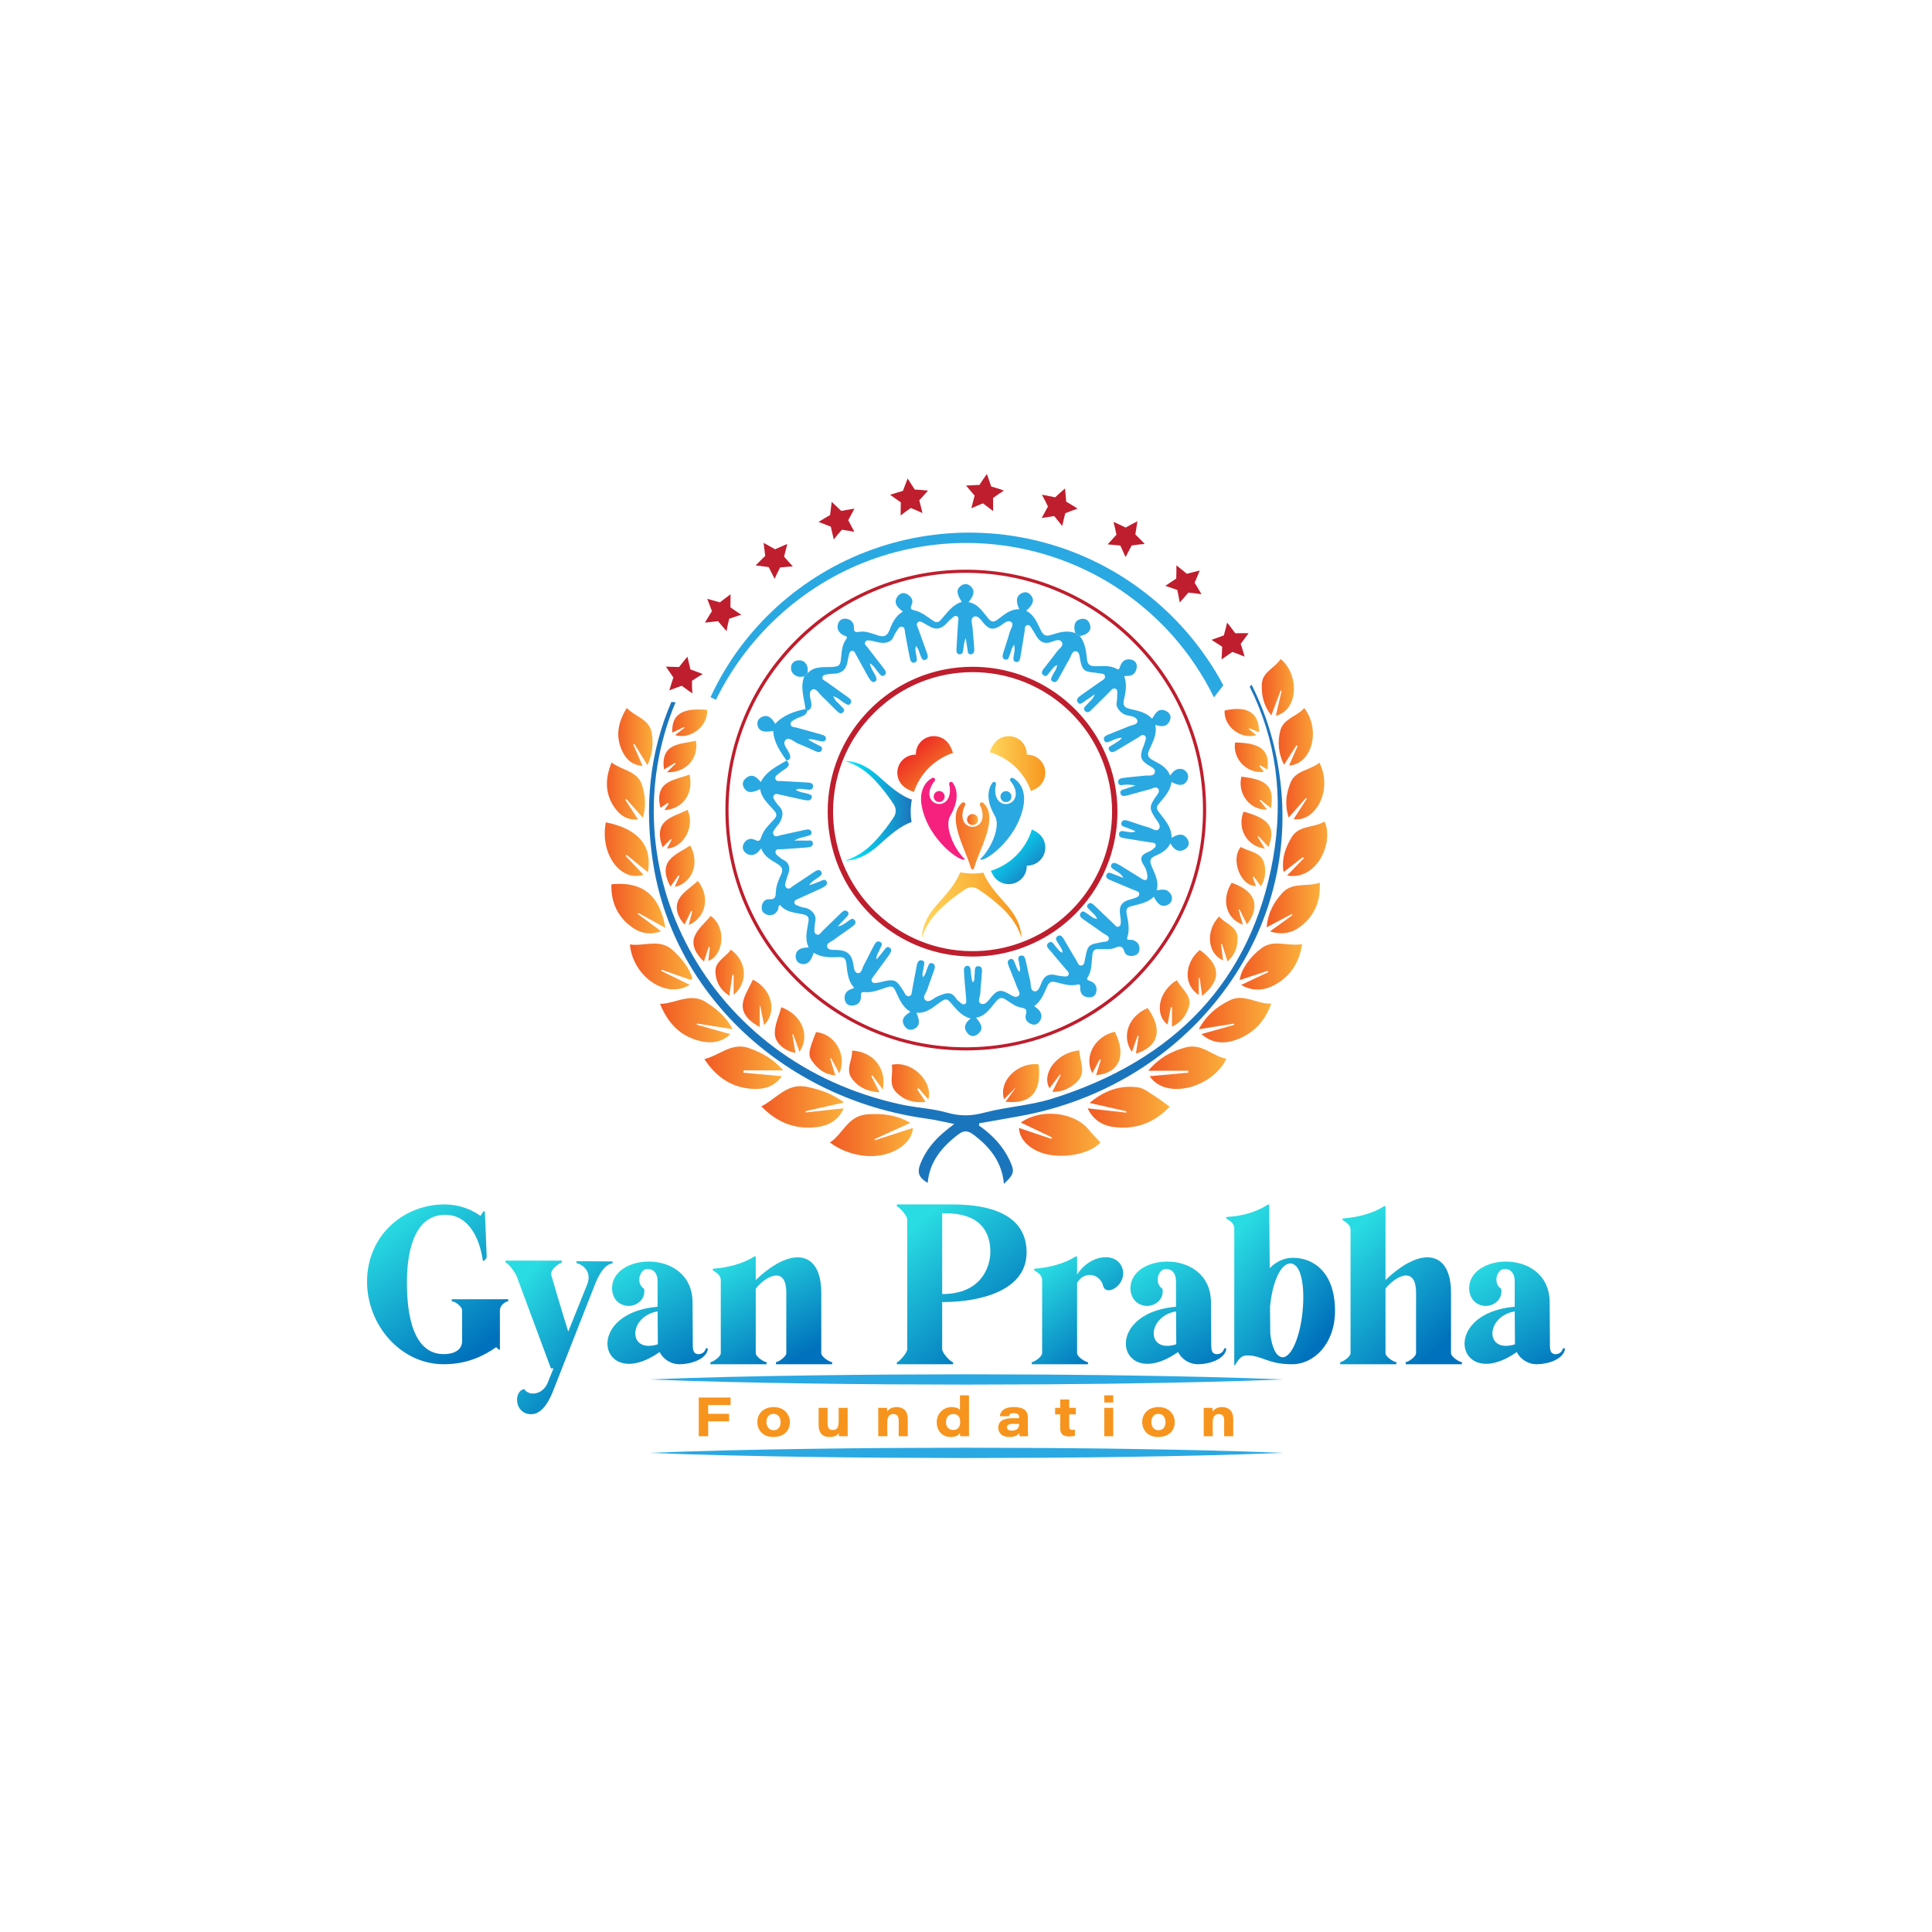<?xml version="1.0" encoding="UTF-8" standalone="no"?>
<svg
   version="1.1"
   width="1500pt"
   height="1500pt"
   id="svg671"
   viewBox="0 0 1500 1500"
   sodipodi:docname="Untitled-1.cdr"
   xmlns:inkscape="http://www.inkscape.org/namespaces/inkscape"
   xmlns:sodipodi="http://sodipodi.sourceforge.net/DTD/sodipodi-0.dtd"
   xmlns:xlink="http://www.w3.org/1999/xlink"
   xmlns="http://www.w3.org/2000/svg"
   xmlns:svg="http://www.w3.org/2000/svg">
  <sodipodi:namedview
     id="namedview673"
     pagecolor="#ffffff"
     bordercolor="#000000"
     borderopacity="0.25"
     inkscape:showpageshadow="2"
     inkscape:pageopacity="0.0"
     inkscape:pagecheckerboard="0"
     inkscape:deskcolor="#d1d1d1"
     inkscape:document-units="pt" />
  <defs
     id="defs8">
    <linearGradient
       id="grad1">
      <stop
         offset="0%"
         stop-color="#0071bc"
         stop-opacity="1"
         id="stop2" />
      <stop
         offset="100%"
         stop-color="#29dbe2"
         stop-opacity="1"
         id="stop4" />
    </linearGradient>
    <linearGradient
       xlink:href="#grad1"
       id="grad2"
       x1="0"
       y1="0"
       x2="0"
       y2="1"
       gradientTransform="rotate(147,0.5,0.5)"
       gradientUnits="objectBoundingBox" />
  </defs>
  <path
     d="m 394.551,1010.327 v -1.608 h -43.829 v 1.608 c 2.613,0 8.041,4.021 8.041,7.037 v 24.529 c -0.402,6.433 -6.433,9.449 -14.274,9.449 -27.343,0 -28.549,-40.813 -28.549,-55.892 0,-16.284 2.614,-52.676 30.158,-52.273 17.29,0.201 26.137,17.29 28.749,35.385 0.403,1.407 3.016,-1.408 3.016,-2.815 l -1.407,-35.183 c 0,-0.202 -1.206,-0.202 -1.206,0 l -2.212,3.418 c -8.042,-5.631 -17.089,-8.646 -26.94,-8.847 -0.343,-0.007 -0.684,-0.01 -1.027,-0.011 h -0.147 c -31.502,9e-4 -59.945,23.981 -59.945,59.924 0,33.776 26.137,64.135 59.51,64.135 19.502,0 32.37,-7.439 40.814,-13.27 l 1.809,1.81 c 0,0 1.005,0.402 1.005,0 v -5.83 -24.529 c 0,-4.222 4.624,-7.037 6.434,-7.037 z"
     style="fill:url(#grad2)"
     id="path10" />
  <defs
     id="defs18">
    <linearGradient
       id="grad3">
      <stop
         offset="0%"
         stop-color="#0071bc"
         stop-opacity="1"
         id="stop12" />
      <stop
         offset="100%"
         stop-color="#29dbe2"
         stop-opacity="1"
         id="stop14" />
    </linearGradient>
    <linearGradient
       xlink:href="#grad3"
       id="grad4"
       x1="0"
       y1="0"
       x2="0"
       y2="1"
       gradientTransform="rotate(141,0.5,0.5)"
       gradientUnits="objectBoundingBox" />
  </defs>
  <path
     d="m 475.572,980.975 v -1.609 l -27.946,-0.2 v 1.608 c 1.809,0 12.263,4.422 8.644,15.48 l -15.077,37.596 c -4.625,-14.475 -13.069,-43.426 -13.069,-43.426 -1.809,-4.424 6.434,-10.052 8.042,-10.052 v -1.61 h -43.628 v 1.61 c 1.81,0 6.232,5.829 8.444,10.052 l 26.739,71.975 h 2.011 l -4.623,11.46 c -4.022,9.248 -14.476,10.255 -18.096,4.624 -8.444,1.408 -7.841,19.502 5.428,19.502 9.45,0 15.08,-12.867 17.692,-19.904 l 32.169,-81.827 c 4.624,-11.46 9.852,-15.279 13.27,-15.279 z"
     style="fill:url(#grad4)"
     id="path20" />
  <defs
     id="defs28">
    <linearGradient
       id="grad5">
      <stop
         offset="0%"
         stop-color="#0071bc"
         stop-opacity="1"
         id="stop22" />
      <stop
         offset="100%"
         stop-color="#29dbe2"
         stop-opacity="1"
         id="stop24" />
    </linearGradient>
    <linearGradient
       xlink:href="#grad5"
       id="grad6"
       x1="0"
       y1="0"
       x2="0"
       y2="1"
       gradientTransform="rotate(150,0.5,0.5)"
       gradientUnits="objectBoundingBox" />
  </defs>
  <path
     d="m 475.17,1000.275 c 0,5.227 2.816,12.063 10.857,13.47 6.835,1.206 15.481,-4.02 14.073,-13.069 -6.835,-4.422 -3.417,-15.48 2.614,-15.48 4.825,0 7.841,3.419 7.841,9.651 v 19.703 c -59.511,5.227 -44.231,67.15 1.608,35.184 2.413,5.026 8.243,9.449 15.482,9.449 8.644,0 20.708,-3.821 21.914,-11.662 0,-0.602 -0.402,-0.803 -0.804,-0.803 -0.402,0 -0.804,0.201 -1.006,0.803 -0.804,2.815 -3.619,4.022 -6.031,3.821 -3.217,-0.402 -3.82,-3.016 -3.82,-6.837 l -0.202,-33.172 c 0,-22.228 -17.495,-31.854 -33.978,-31.853 -14.675,0 -28.548,7.632 -28.548,20.795 z m 35.385,17.893 0.2,25.534 c -2.665,0.836 -5.019,1.209 -7.069,1.209 -16.194,0 -13.297,-23.352 6.869,-26.743 z"
     style="fill:url(#grad6)"
     id="path30" />
  <defs
     id="defs38">
    <linearGradient
       id="grad7">
      <stop
         offset="0%"
         stop-color="#0071bc"
         stop-opacity="1"
         id="stop32" />
      <stop
         offset="100%"
         stop-color="#29dbe2"
         stop-opacity="1"
         id="stop34" />
    </linearGradient>
    <linearGradient
       xlink:href="#grad7"
       id="grad8"
       x1="0"
       y1="0"
       x2="0"
       y2="1"
       gradientTransform="rotate(151,0.5,0.5)"
       gradientUnits="objectBoundingBox" />
  </defs>
  <path
     d="m 551.569,1059.183 h 43.626 v -1.609 c -1.808,0 -8.443,-4.022 -8.443,-7.037 v -50.06 c 7.237,-9.25 23.723,-18.699 23.723,3.216 v 46.844 c 0,3.015 -6.433,7.037 -8.041,7.037 v 1.609 h 43.627 v -1.609 c -1.81,0 -8.443,-4.022 -8.443,-7.037 v -46.844 c 0,-33.174 -23.524,-36.189 -50.866,-9.851 v -12.867 -4.626 c 0,-0.686 -0.282,-0.997 -0.653,-0.997 -0.172,0 -0.363,0.066 -0.555,0.194 -8.242,5.429 -20.506,8.645 -31.563,9.449 -1.006,0.201 -0.804,1.005 0,1.608 1.004,0.806 5.629,2.815 5.629,7.239 v 56.695 c 0,3.015 -6.433,7.037 -8.041,7.037 z"
     style="fill:url(#grad8)"
     id="path40" />
  <defs
     id="defs48">
    <linearGradient
       id="grad9">
      <stop
         offset="0%"
         stop-color="#0071bc"
         stop-opacity="1"
         id="stop42" />
      <stop
         offset="100%"
         stop-color="#29dbe2"
         stop-opacity="1"
         id="stop44" />
    </linearGradient>
    <linearGradient
       xlink:href="#grad9"
       id="grad10"
       x1="0"
       y1="0"
       x2="0"
       y2="1"
       gradientTransform="rotate(145,0.5,0.5)"
       gradientUnits="objectBoundingBox" />
  </defs>
  <path
     d="m 739.948,935.135 h -43.627 v 1.608 c 1.608,0 8.042,7.037 8.042,10.053 v 100.725 c 0,3.016 -6.434,10.053 -8.042,10.053 v 1.609 h 43.627 v -1.609 c -1.809,0 -8.443,-7.037 -8.443,-10.053 v -36.59 c 30.559,0 65.542,-9.248 65.542,-38.602 0,-28.749 -27.343,-37.194 -57.099,-37.194 z m -8.443,6.835 h 2.412 c 27.946,0 34.984,15.28 34.984,29.957 0,11.661 -7.038,32.772 -37.396,32.772 z"
     style="fill:url(#grad10)"
     id="path50" />
  <defs
     id="defs58">
    <linearGradient
       id="grad11">
      <stop
         offset="0%"
         stop-color="#0071bc"
         stop-opacity="1"
         id="stop52" />
      <stop
         offset="100%"
         stop-color="#29dbe2"
         stop-opacity="1"
         id="stop54" />
    </linearGradient>
    <linearGradient
       xlink:href="#grad11"
       id="grad12"
       x1="0"
       y1="0"
       x2="0"
       y2="1"
       gradientTransform="rotate(146,0.5,0.5)"
       gradientUnits="objectBoundingBox" />
  </defs>
  <path
     d="m 835.045,975.546 c -8.243,5.429 -20.508,8.645 -31.566,9.449 -1.005,0.201 -0.803,1.005 0,1.608 1.007,0.806 5.63,2.815 5.63,7.239 v 56.695 c 0,3.015 -6.433,7.037 -8.041,7.037 v 1.609 h 43.627 v -1.609 c -1.809,0 -8.444,-4.022 -8.444,-7.037 V 996.053 c 5.629,-9.852 18.095,-7.238 20.306,2.614 3.015,8.644 19.3,-2.212 14.675,-14.476 -4.623,-12.466 -25.129,-10.454 -34.981,5.428 v -8.644 -4.626 c 0,-0.686 -0.282,-0.997 -0.653,-0.997 -0.171,0 -0.362,0.066 -0.553,0.194 z"
     style="fill:url(#grad12)"
     id="path60" />
  <defs
     id="defs68">
    <linearGradient
       id="grad13">
      <stop
         offset="0%"
         stop-color="#0071bc"
         stop-opacity="1"
         id="stop62" />
      <stop
         offset="100%"
         stop-color="#29dbe2"
         stop-opacity="1"
         id="stop64" />
    </linearGradient>
    <linearGradient
       xlink:href="#grad13"
       id="grad14"
       x1="0"
       y1="0"
       x2="0"
       y2="1"
       gradientTransform="rotate(150,0.5,0.5)"
       gradientUnits="objectBoundingBox" />
  </defs>
  <path
     d="m 877.664,1000.275 c 0,5.227 2.814,12.063 10.857,13.47 6.837,1.206 15.481,-4.02 14.073,-13.069 -6.837,-4.422 -3.418,-15.48 2.613,-15.48 4.826,0 7.842,3.419 7.842,9.651 v 19.703 c -59.51,5.227 -44.23,67.15 1.609,35.184 2.412,5.026 8.243,9.449 15.48,9.449 8.645,0 20.708,-3.821 21.914,-11.662 0,-0.602 -0.402,-0.803 -0.804,-0.803 -0.402,0 -0.805,0.201 -1.006,0.803 -0.802,2.815 -3.617,4.022 -6.031,3.821 -3.217,-0.402 -3.818,-3.016 -3.818,-6.837 l -0.202,-33.172 c 0,-22.228 -17.496,-31.854 -33.978,-31.853 -14.676,0 -28.549,7.632 -28.549,20.795 z m 35.385,17.893 0.201,25.534 c -2.666,0.836 -5.02,1.209 -7.07,1.209 -16.194,0 -13.297,-23.352 6.869,-26.743 z"
     style="fill:url(#grad14)"
     id="path70" />
  <defs
     id="defs78">
    <linearGradient
       id="grad15">
      <stop
         offset="0%"
         stop-color="#0071bc"
         stop-opacity="1"
         id="stop72" />
      <stop
         offset="100%"
         stop-color="#29dbe2"
         stop-opacity="1"
         id="stop74" />
    </linearGradient>
    <linearGradient
       xlink:href="#grad15"
       id="grad16"
       x1="0"
       y1="0"
       x2="0"
       y2="1"
       gradientTransform="rotate(140,0.5,0.5)"
       gradientUnits="objectBoundingBox" />
  </defs>
  <path
     d="m 984.775,935.142 h -0.008 c -0.17,0.002 -0.358,0.069 -0.546,0.194 -8.242,5.428 -20.106,9.047 -31.565,9.45 -1.006,0.2 -0.804,1.005 0,1.608 1.006,0.804 5.629,2.814 5.629,7.238 v 91.477 14.677 c 0,0.401 0.202,0.603 0.604,0 3.016,-4.624 4.625,-7.44 9.449,-7.44 11.66,0 16.285,7.037 35.184,6.837 h 0.2 c 16.487,-0.202 32.772,-15.884 32.772,-41.416 0,-29.555 -16.285,-41.216 -32.772,-41.216 -6.835,0 -13.068,3.015 -17.892,8.042 l -0.402,-43.829 v -4.623 c 0,-0.688 -0.282,-0.999 -0.653,-0.999 z m 10.705,118.612 c -4.826,-0.602 -8.042,-7.841 -9.247,-18.295 l -0.202,-20.307 v -0.401 c 1.809,-19.502 8.444,-34.581 16.484,-33.776 7.641,1.005 10.657,17.089 8.848,36.792 -1.779,19.167 -8.412,36.004 -15.51,36.002 -0.124,0 -0.249,-0.01 -0.373,-0.015 z"
     style="fill:url(#grad16)"
     id="path80" />
  <defs
     id="defs88">
    <linearGradient
       id="grad17">
      <stop
         offset="0%"
         stop-color="#0071bc"
         stop-opacity="1"
         id="stop82" />
      <stop
         offset="100%"
         stop-color="#29dbe2"
         stop-opacity="1"
         id="stop84" />
    </linearGradient>
    <linearGradient
       xlink:href="#grad17"
       id="grad18"
       x1="0"
       y1="0"
       x2="0"
       y2="1"
       gradientTransform="rotate(144,0.5,0.5)"
       gradientUnits="objectBoundingBox" />
  </defs>
  <path
     d="m 1040.512,1059.183 h 43.629 v -1.609 c -1.811,0 -8.446,-4.022 -8.446,-7.037 v -50.06 c 7.239,-9.25 23.725,-18.699 23.725,3.216 v 46.844 c 0,3.015 -6.434,7.037 -8.043,7.037 v 1.609 h 43.629 v -1.609 c -1.811,0 -8.445,-4.022 -8.445,-7.037 v -46.844 c 0,-33.174 -23.522,-36.189 -50.866,-9.851 v -39.004 -17.491 c 0,-0.688 -0.282,-0.999 -0.652,-0.999 -0.172,0 -0.362,0.067 -0.553,0.194 -8.244,5.428 -20.507,8.646 -31.566,9.45 -1.004,0.2 -0.803,1.005 0,1.608 1.006,0.804 5.631,2.815 5.631,7.238 v 95.699 c 0,3.015 -6.434,7.037 -8.043,7.037 z"
     style="fill:url(#grad18)"
     id="path90" />
  <defs
     id="defs98">
    <linearGradient
       id="grad19">
      <stop
         offset="0%"
         stop-color="#0071bc"
         stop-opacity="1"
         id="stop92" />
      <stop
         offset="100%"
         stop-color="#29dbe2"
         stop-opacity="1"
         id="stop94" />
    </linearGradient>
    <linearGradient
       xlink:href="#grad19"
       id="grad20"
       x1="0"
       y1="0"
       x2="0"
       y2="1"
       gradientTransform="rotate(150,0.5,0.5)"
       gradientUnits="objectBoundingBox" />
  </defs>
  <path
     d="m 1140.635,1000.275 c 0,5.227 2.814,12.063 10.856,13.47 6.835,1.206 15.48,-4.02 14.074,-13.069 -6.837,-4.422 -3.418,-15.48 2.612,-15.48 4.824,0 7.842,3.419 7.842,9.651 v 19.703 c -59.511,5.227 -44.232,67.15 1.608,35.184 2.412,5.026 8.242,9.449 15.48,9.449 8.647,0 20.71,-3.821 21.915,-11.662 0,-0.602 -0.401,-0.803 -0.803,-0.803 -0.402,0 -0.805,0.201 -1.006,0.803 -0.805,2.815 -3.619,4.022 -6.031,3.821 -3.217,-0.402 -3.821,-3.016 -3.821,-6.837 l -0.2,-33.172 c 0,-22.228 -17.496,-31.854 -33.978,-31.853 -14.676,0 -28.548,7.632 -28.548,20.795 z m 35.384,17.893 0.2,25.534 c -2.666,0.836 -5.019,1.209 -7.069,1.209 -16.194,0 -13.297,-23.352 6.869,-26.743 z"
     style="fill:url(#grad20)"
     id="path100" />
  <path
     d="m 542.522,1085.047 h 24.711 v 5.798 h -17.424 v 6.83 h 16.253 v 5.84 h -16.253 v 11.559 h -7.287 z"
     style="fill:#f7941d;fill-rule:evenodd"
     id="path102" />
  <path
     d="m 595.065,1104.046 c 0,3.426 1.901,6.368 5.546,6.368 3.751,0 5.467,-2.896 5.467,-6.256 0,-3.326 -1.654,-6.453 -5.519,-6.453 -3.779,0 -5.494,2.945 -5.494,6.341 z m 18.177,0 c 0,6.78 -4.687,11.63 -12.866,11.63 -8.205,0 -12.4,-5.517 -12.4,-11.625 0,-6.042 4.343,-11.599 12.683,-11.599 8.585,0 12.583,6.128 12.583,11.594 z"
     style="fill:#f7941d;fill-rule:evenodd"
     id="path104" />
  <path
     d="m 658.111,1108.662 c 0,2.127 -0.038,4.285 0.005,6.412 h -6.8 c -0.086,-0.597 -0.096,-1.604 -0.134,-2.574 -1.103,1.73 -2.779,3.171 -7.404,3.171 -4.599,0 -8.208,-2.688 -8.208,-9.17 v -13.456 h 6.966 v 12.306 c 0,2.928 1.07,4.903 3.965,4.903 3.382,0 4.644,-1.987 4.644,-7.027 v -10.182 h 6.966 z"
     style="fill:#f7941d;fill-rule:evenodd"
     id="path106" />
  <path
     d="m 681.872,1098.604 c 0,-1.866 0,-3.978 -0.043,-5.56 h 6.806 c 0.085,0.623 0.165,1.956 0.203,2.845 1.008,-1.523 3.02,-3.442 7.312,-3.442 5.423,0 8.636,3.36 8.636,9.039 v 13.588 h -7.041 v -12.477 c 0,-2.521 -0.977,-4.737 -4.108,-4.737 -3.249,0 -4.762,2.253 -4.762,6.224 v 10.99 h -7.003 z"
     style="fill:#f7941d;fill-rule:evenodd"
     id="path108" />
  <path
     d="m 734.444,1104.094 c 0,3.475 2.005,6.133 5.575,6.133 3.61,0 5.456,-2.373 5.456,-6.164 0,-3.785 -1.49,-6.208 -5.43,-6.208 -3.779,0 -5.601,2.991 -5.601,6.239 z m 17.864,-20.763 v 25.546 c 0,2.052 0,4.146 0.043,6.197 h -6.876 c -0.091,-0.653 -0.133,-1.689 -0.171,-2.545 -1.211,1.693 -2.763,3.142 -7.332,3.142 -6.122,0 -10.692,-4.545 -10.692,-11.422 0,-7.432 5.893,-11.801 11.344,-11.801 4.299,0 6.047,1.458 6.68,2.271 v -11.388 z"
     style="fill:#f7941d;fill-rule:evenodd"
     id="path110" />
  <path
     d="m 791.229,1105.496 c -0.505,-0.038 -2.024,-0.038 -4.492,-0.038 -3.541,0 -4.934,0.932 -4.934,2.669 0,1.431 1.158,2.593 3.685,2.593 3.818,0 5.741,-1.749 5.741,-4.883 z m 6.811,3.404 c 0,2.864 0.127,5.7 0.175,6.174 h -6.581 c -0.17,-0.525 -0.218,-1.87 -0.256,-2.487 -1.183,1.904 -3.72,3.084 -7.862,3.084 -6.027,0 -8.459,-3.671 -8.459,-7.192 0,-5.784 5.064,-7.389 11.558,-7.389 h 4.614 v -0.694 c 0,-1.785 -0.776,-3.227 -4.009,-3.227 -3.011,0 -3.674,1.129 -3.961,2.39 h -6.966 c 0.186,-2.716 2.105,-7.112 10.82,-7.112 9.566,0 10.927,4.505 10.927,8.189 z"
     style="fill:#f7941d;fill-rule:evenodd"
     id="path112" />
  <path
     d="m 819.188,1093.045 h 3.951 v -6.492 h 7.004 v 6.492 h 5.101 v 5.059 h -5.101 v 9.28 c 0,1.876 0.393,2.737 2.527,2.737 0.602,0 1.283,-0.01 1.884,-0.139 v 4.777 c -1.19,0.341 -2.793,0.491 -4.417,0.491 -5.424,0 -6.998,-2.353 -6.998,-6.649 v -10.497 h -3.951 z"
     style="fill:#f7941d;fill-rule:evenodd"
     id="path114" />
  <path
     d="m 857.345,1093.045 h 6.966 v 22.029 h -6.966 z m 0,-9.714 h 6.966 v 5.565 h -6.966 z"
     style="fill:#f7941d;fill-rule:evenodd"
     id="path116" />
  <path
     d="m 893.894,1104.046 c 0,3.426 1.901,6.368 5.546,6.368 3.751,0 5.467,-2.896 5.467,-6.256 0,-3.326 -1.655,-6.453 -5.52,-6.453 -3.778,0 -5.493,2.945 -5.493,6.341 z m 18.177,0 c 0,6.78 -4.687,11.63 -12.866,11.63 -8.205,0 -12.4,-5.517 -12.4,-11.625 0,-6.042 4.343,-11.599 12.683,-11.599 8.586,0 12.583,6.128 12.583,11.594 z"
     style="fill:#f7941d;fill-rule:evenodd"
     id="path118" />
  <path
     d="m 934.564,1098.604 c 0,-1.866 0,-3.978 -0.042,-5.56 h 6.806 c 0.085,0.623 0.165,1.956 0.203,2.845 1.008,-1.523 3.019,-3.442 7.311,-3.442 5.424,0 8.636,3.36 8.636,9.039 v 13.588 h -7.041 v -12.477 c 0,-2.521 -0.977,-4.737 -4.107,-4.737 -3.249,0 -4.762,2.253 -4.762,6.224 v 10.99 h -7.004 z"
     style="fill:#f7941d;fill-rule:evenodd"
     id="path120" />
  <path
     d="m 625.354,550.476 c -0.958,-8.409 -4.31,-16.728 -0.958,-25.301 0.912,-0.865 1.824,-1.729 2.736,-2.593 5.639,-6.111 13.369,-4.111 20.262,-4.898 3.472,-0.396 4.813,-1.048 5.339,-4.698 0.829,-5.756 0.541,-11.915 4.381,-16.94 0.925,-1.211 0.355,-1.928 -0.938,-2.35 -0.677,-0.22 -1.352,-0.501 -1.96,-0.867 -3.082,-1.863 -4.627,-4.544 -3.655,-8.133 0.793,-2.928 3.014,-4.592 6.008,-4.344 3.928,0.325 6.504,2.996 6.4,6.706 -0.106,3.786 1.13,3.978 4.227,3.482 4.945,-0.789 9.582,1.191 14.117,2.691 4.793,1.585 7.388,0.886 9.378,-4.231 2.093,-5.383 4.553,-10.92 10.345,-14.163 -1.406,-1.188 -2.573,-1.992 -3.514,-3.005 -2.514,-2.706 -2.939,-5.748 -0.672,-8.757 1.96,-2.603 4.675,-3.424 7.587,-1.701 3.041,1.8 4.954,4.675 3.391,8.103 -1.378,3.023 -0.801,3.732 2.236,4.415 5.536,1.242 9.84,5.021 14.438,8.075 2.655,1.762 4.07,1.401 6.206,-0.976 4.713,-5.243 8.663,-11.497 16.059,-13.656 -4.115,-6.044 -4.405,-9.662 -0.946,-12.366 2.829,-2.212 5.722,-1.941 8.195,0.581 2.955,3.012 2.277,6.803 -2.068,11.96 7.583,1.304 11.017,7.624 15.364,12.67 2.603,3.024 4.294,3.055 7.422,0.716 4.944,-3.696 9.696,-8.164 16.667,-7.84 -2.926,-6.313 -2.458,-10.105 1.472,-12.307 2.926,-1.64 5.556,-1.1 7.627,1.515 2.797,3.53 1.666,7.197 -3.781,11.958 6.312,3.191 8.592,9.482 11.376,15.159 2.038,4.156 4.178,4.84 8.349,3.477 5.928,-1.938 12.043,-3.751 18.369,-1.354 1.185,0.768 2.369,1.536 3.553,2.305 4.213,5.34 4.884,11.806 5.59,18.197 0.414,3.749 2.118,5.174 5.907,5.248 5.824,0.115 11.84,-1.025 17.345,2.193 1.656,0.967 1.999,-0.731 2.398,-1.915 1.48,-4.389 4.415,-6.525 9.051,-5.281 3.015,0.809 4.343,3.222 3.86,6.221 -0.747,4.649 -3.665,6.733 -8.38,6.266 -0.312,-0.032 -0.647,0.166 -1.339,0.36 2.399,6.126 1.129,12.341 -0.213,18.366 -1.012,4.537 0.622,5.901 4.625,6.919 6.002,1.525 12.433,2.317 17.238,7.654 2.597,-4.186 5.025,-9.005 11.057,-5.927 2.859,1.46 4.121,4.147 2.789,7.262 -2.179,5.092 -6.318,5.091 -11.33,3.402 1.586,7.447 -2.07,13.39 -4.747,19.49 -1.621,3.694 -1.106,5.694 2.453,7.716 5.22,2.966 11.141,5.286 13.824,12.168 1.995,-2.836 4.029,-5.004 7.271,-5.201 1.69,-0.102 3.26,0.348 4.471,1.481 2.573,2.407 2.966,5.272 1.057,8.224 -2.254,3.482 -5.9,3.644 -11.753,0.481 -0.902,7.069 -5.663,11.87 -9.835,16.928 -1.988,2.41 -1.943,3.748 -0.081,6.284 4.387,5.973 10.087,11.389 9.997,20.187 4.667,-2.834 9.062,-4.211 12.323,1.002 1.935,3.091 0.985,6.138 -2.038,7.867 -4.996,2.857 -8.43,0.178 -11.259,-4.644 -2.603,5.571 -7.396,7.747 -12.065,9.91 -3.458,1.602 -4.152,3.311 -2.756,7.065 2.264,6.089 6.278,11.905 4.224,19.536 3.509,-0.478 6.922,-1.484 9.623,1.311 1.158,1.197 2.101,2.51 2.222,4.176 0.223,3.107 -1.415,5.094 -4.212,6.118 -3.806,1.393 -6.796,-0.581 -9.882,-6.659 -4.848,4.744 -11.254,5.705 -17.366,7.315 -3.139,0.827 -4.384,2.086 -3.753,5.637 1.086,6.11 2.736,12.302 0.53,18.554 -0.465,1.319 0.065,2.015 1.53,1.97 0.887,-0.027 1.829,-0.105 2.656,0.141 3.242,0.965 5.229,3.071 5.282,6.583 0.043,2.846 -1.338,4.863 -4.136,5.52 -3.277,0.77 -6.662,0.036 -7.654,-3.257 -1.44,-4.784 -3.716,-4.187 -7.335,-2.751 -4.047,1.605 -8.505,0.814 -12.782,0.886 -3.133,0.053 -4.257,1.324 -4.654,4.449 -0.758,5.962 -0.199,12.249 -3.7,17.662 -1.077,1.665 0.149,2.122 1.47,2.562 4.188,1.393 6.153,4.351 5.256,8.67 -0.7,3.362 -3.385,4.561 -6.562,4.121 -4.268,-0.591 -6.098,-3.446 -5.91,-7.569 0.083,-1.828 -0.162,-2.811 -2.281,-2.273 -5.857,1.487 -11.362,-0.633 -16.885,-1.923 -3.226,-0.753 -4.928,0.007 -6.321,2.991 -2.628,5.625 -4.645,11.689 -10.204,15.633 1.482,1.261 2.885,2.126 3.843,3.341 2.084,2.644 2.399,5.604 0.402,8.444 -1.581,2.25 -3.781,3.282 -6.549,2.182 -3.254,-1.292 -5.157,-3.937 -4.242,-7.167 1.124,-3.979 0.079,-5.032 -3.814,-5.686 -4.434,-0.744 -8.035,-3.852 -11.816,-6.194 -2.987,-1.85 -4.744,-1.613 -7.158,1.075 -4.466,4.979 -7.738,11.472 -15.855,13.051 3.517,4.197 6.612,8.341 1.456,12.622 -2.644,2.195 -5.736,2.224 -8.106,-0.655 -3.526,-4.282 -1.933,-7.954 2.459,-11.396 -7.483,-1.951 -11.316,-7.597 -15.657,-12.473 -2.349,-2.639 -3.675,-3.082 -6.837,-0.959 -5.976,4.01 -11.328,9.711 -19.612,8.96 3.029,6.782 2.484,10.581 -1.739,12.552 -3.382,1.58 -6.12,0.269 -7.764,-2.674 -2.885,-5.165 0.776,-7.866 4.87,-10.656 -6.605,-3.776 -8.852,-10.506 -11.85,-16.668 -1.347,-2.77 -2.729,-3.441 -5.83,-2.496 -5.935,1.811 -11.711,4.659 -18.224,3.915 -1.742,-0.198 -2.652,0.463 -2.511,2.448 0.335,4.698 -1.862,7.645 -6.595,8.038 -3.287,0.271 -5.581,-1.669 -6.032,-4.907 -0.668,-4.794 2.193,-7.229 6.477,-8.399 0.158,-0.043 0.281,-0.211 0.818,-0.635 -4.96,-5.245 -5.216,-12.2 -6.02,-18.78 -0.537,-4.405 -2.338,-5.025 -6.145,-4.907 -6.592,0.204 -13.298,0.423 -19.236,-3.427 -1.821,6.492 -4.887,9.517 -8.974,8.777 -3.56,-0.645 -5.179,-3.015 -4.955,-6.542 0.265,-4.197 3.586,-6.347 10.085,-6.281 -3.255,-6.686 -1.289,-13.304 -0.204,-19.888 0.587,-3.568 -0.44,-5.09 -4.099,-5.852 -6.395,-1.329 -13.338,-1.573 -17.964,-7.269 -1.83,0.95 -0.952,2.707 -1.637,3.892 -1.7,2.941 -4.117,4.583 -7.509,3.89 -3.086,-0.631 -5.229,-2.58 -5.085,-5.972 0.146,-3.444 2.291,-6.426 5.497,-6.233 5.421,0.328 5.304,-2.08 5.554,-6.33 0.255,-4.326 2.023,-8.748 3.932,-12.743 2.043,-4.276 0.669,-6.322 -2.967,-8.549 -4.823,-2.955 -10.176,-5.556 -12.383,-11.924 -1.118,1.279 -1.88,2.408 -2.883,3.248 -2.794,2.335 -5.957,2.665 -8.886,0.519 -2.594,-1.901 -3.304,-4.751 -1.681,-7.64 1.864,-3.318 5.273,-4.3 8.341,-2.782 3.498,1.73 4.212,0.704 5.266,-2.488 1.778,-5.386 6.038,-9.258 9.758,-13.316 2.296,-2.504 2.475,-4.062 0.258,-6.718 -4.297,-5.149 -9.923,-9.476 -10.997,-16.772 -6.787,3.21 -9.987,2.975 -12.387,-0.806 -2.019,-3.181 -1.069,-5.982 1.66,-8.009 4.91,-3.647 8.174,-0.342 11.209,3.332 4.329,-8.601 12.528,-12.2 19.979,-16.705 l -0.014,-0.006 c 2.617,2.215 2.195,4.21 -0.429,6.058 -1.756,1.236 -3.603,2.369 -5.222,3.765 -1.421,1.225 -3.743,2.394 -2.894,4.643 0.74,1.959 3.093,1.334 4.82,1.438 6.25,0.378 12.507,0.638 18.752,1.067 2.4,0.165 5.984,-0.064 5.551,3.363 -0.434,3.419 -3.936,2.044 -6.269,1.947 -2.181,-0.091 -4.393,-0.992 -7.14,0.413 3.351,2.171 6.657,2.194 9.662,3.121 1.37,0.423 3.032,0.837 2.828,2.666 -0.22,1.967 -1.906,2.543 -3.608,2.419 -1.772,-0.13 -3.528,-0.569 -5.273,-0.95 -5.245,-1.144 -10.473,-2.363 -15.725,-3.47 -1.683,-0.355 -3.747,-1.298 -4.917,0.602 -1.105,1.794 0.477,3.399 1.379,4.866 0.834,1.359 1.909,2.593 3.003,3.765 3.533,3.784 2.544,7.841 0.591,11.798 -0.854,1.731 -2.423,3.095 -3.535,4.716 -1.094,1.595 -2.752,3.346 -1.631,5.33 1.305,2.31 3.53,0.831 5.329,0.444 6.644,-1.428 13.251,-3.037 19.911,-4.385 1.712,-0.346 3.902,-0.243 4.212,2.159 0.282,2.176 -1.787,2.345 -3.26,2.844 -2.912,0.986 -6.175,1.001 -10.014,3.506 3.986,0 6.638,-0.135 9.267,0.045 1.913,0.132 4.985,-1.089 5.078,2.178 0.079,2.776 -2.885,2.937 -4.891,3.127 -6.406,0.608 -12.841,0.899 -19.259,1.387 -1.698,0.129 -4.101,-0.588 -4.752,1.483 -0.69,2.192 1.523,3.386 2.992,4.64 0.814,0.695 1.678,1.386 2.629,1.853 5.269,2.591 5.845,6.722 3.998,11.722 -0.496,1.342 -0.966,2.699 -1.341,4.079 -0.559,2.055 -1.67,4.548 0.085,6.099 2.115,1.87 3.926,-0.592 5.594,-1.664 5.569,-3.58 10.993,-7.384 16.555,-10.975 1.488,-0.961 3.512,-1.844 4.817,0.079 1.401,2.064 -0.551,3.22 -1.926,4.307 -2.51,1.985 -5.616,3.285 -7.32,6.272 3.216,-0.839 6.132,-2.119 9.07,-3.348 1.475,-0.618 3.212,-1.57 4.316,0.279 1.219,2.042 -0.354,3.372 -1.903,4.355 -1.349,0.857 -2.844,1.496 -4.306,2.162 -5.375,2.447 -10.772,4.848 -16.14,7.309 -1.115,0.511 -2.527,0.981 -2.596,2.439 -0.086,1.798 1.548,2.25 2.833,2.77 1.487,0.601 3.025,1.215 4.596,1.44 3.613,0.518 6.188,2.202 8.118,5.391 1.961,3.24 0.216,6.27 0.184,9.394 -0.021,2.094 -0.824,4.834 1.303,5.948 2.407,1.259 3.686,-1.513 5.136,-2.887 4.934,-4.679 9.691,-9.545 14.625,-14.223 1.327,-1.258 3.215,-2.155 4.721,-0.319 1.347,1.643 -0.066,3.013 -1.148,4.188 -2.19,2.38 -4.451,4.695 -6.682,7.037 3.444,-0.289 5.491,-2.358 7.867,-3.89 1.58,-1.019 3.368,-3.046 5.15,-1.034 2.049,2.314 -0.22,3.999 -1.869,5.229 -4.59,3.423 -9.428,6.518 -13.959,10.015 -2.116,1.633 -6.302,2.725 -5.302,5.785 0.887,2.715 4.932,2.096 7.745,2.233 7.637,0.373 11.028,3.269 12.399,10.564 0.522,2.775 0.602,6.871 3.31,7.373 3.236,0.6 3.589,-3.736 4.88,-6.072 2.767,-5.011 5.158,-10.229 7.881,-15.266 0.989,-1.828 2.373,-4.254 4.934,-2.772 2.402,1.391 0.592,3.481 -0.144,5.192 -1.153,2.681 -2.999,5.101 -2.961,8.333 2.363,-2.246 4.216,-4.807 6.169,-7.289 1.081,-1.374 2.279,-3.298 4.325,-1.77 1.834,1.368 0.949,3.261 -0.033,4.82 -1.047,1.662 -2.246,3.231 -3.409,4.818 -3.175,4.331 -6.395,8.629 -9.53,12.988 -0.817,1.136 -1.814,2.474 -0.73,3.904 0.854,1.125 2.284,0.855 3.512,0.736 1.062,-0.103 2.112,-0.371 3.154,-0.621 10.866,-2.605 11.911,-2.15 17.619,6.951 1.075,1.714 1.883,4.502 4.441,3.989 2.215,-0.444 2.02,-3.093 2.378,-4.974 1.138,-5.976 2.151,-11.977 3.375,-17.934 0.455,-2.213 0.932,-5.358 3.858,-4.929 3.508,0.515 1.732,3.67 1.577,5.754 -0.175,2.343 -1.439,4.63 -0.478,7.431 2.311,-2.32 2.5,-5.117 3.584,-7.497 0.769,-1.69 1.166,-4.356 3.861,-3.338 2.329,0.879 1.93,3.26 1.295,5.147 -1.653,4.918 -3.644,9.727 -5.176,14.68 -0.899,2.907 -4.428,6.419 -1.65,8.743 2.901,2.428 6.048,-1.386 9.059,-2.722 7.35,-3.263 11.198,-4.265 14.896,1.646 0.553,0.883 1.478,1.557 2.305,2.236 1.224,1.007 2.484,2.58 4.155,1.962 1.899,-0.702 1.236,-2.766 1.207,-4.283 -0.042,-2.139 -0.382,-4.27 -0.558,-6.408 -0.425,-5.162 -0.925,-10.322 -1.182,-15.493 -0.08,-1.616 0.611,-3.449 2.564,-3.569 2.089,-0.128 2.516,1.699 2.676,3.351 0.302,3.159 0.433,6.341 1.61,9.565 1.906,-1.721 1.109,-3.829 1.431,-5.661 0.463,-2.642 -0.63,-7.143 2.933,-6.98 4.157,0.191 2.579,4.755 2.544,7.527 -0.053,4.1 -0.97,8.2 -0.889,12.288 0.064,3.234 -2.913,8.001 0.502,9.352 3.583,1.417 6.07,-3.29 8.544,-6.023 4.333,-4.784 6.769,-5.07 12.466,-1.966 2.458,1.339 5.536,3.806 7.846,1.964 2.353,-1.876 -0.316,-4.922 -1.166,-7.296 -1.869,-5.219 -4.115,-10.303 -6.095,-15.485 -0.754,-1.975 -1.869,-4.573 0.683,-5.714 2.933,-1.312 3.223,1.803 4.16,3.552 1.058,1.974 1.205,4.437 3.402,6.283 1.063,-2.778 -0.229,-5.077 -0.451,-7.436 -0.181,-1.933 -1.657,-4.777 1.567,-5.299 2.763,-0.447 3.28,2.313 3.767,4.364 1.159,4.873 2.034,9.816 3.271,14.667 0.798,3.135 -0.103,8.264 3.435,8.719 3.376,0.434 4.422,-4.487 5.804,-7.497 2.119,-4.614 5.482,-6.322 10.412,-5.132 1.731,0.419 3.504,0.812 5.272,0.892 1.698,0.075 3.985,0.9 4.922,-0.959 0.935,-1.852 -1.053,-3.239 -2.125,-4.552 -3.619,-4.436 -7.482,-8.674 -11.028,-13.165 -1.627,-2.062 -5.335,-4.674 -2.463,-7.105 3.05,-2.581 4.524,1.842 6.398,3.654 1.358,1.313 2.125,3.298 4.616,3.853 -0.041,-2.664 -1.797,-4.326 -2.786,-6.308 -1.047,-2.099 -3.948,-4.729 -1.081,-6.495 3.094,-1.906 4.462,1.821 5.783,3.953 3.017,4.866 5.731,9.92 8.754,14.783 1.044,1.679 1.591,4.671 4.297,3.994 2.051,-0.514 2.094,-3.125 2.477,-5.018 2.224,-11 2.211,-10.977 13.319,-13.129 1.853,-0.359 4.572,0.018 5.098,-2.174 0.624,-2.6 -2.306,-3.266 -3.932,-4.44 -5.078,-3.669 -10.299,-7.138 -15.401,-10.773 -1.723,-1.229 -4.056,-2.798 -2.52,-5.151 1.764,-2.707 3.713,-0.31 5.44,0.721 2.194,1.311 3.94,3.513 7.441,3.85 -1.283,-3.173 -3.679,-4.551 -5.344,-6.511 -1.184,-1.392 -3.746,-2.758 -1.916,-4.828 1.996,-2.258 3.944,-0.131 5.457,1.278 4.975,4.634 9.835,9.392 14.767,14.072 1.005,0.953 1.931,2.519 3.514,2.034 1.86,-0.569 1.88,-2.539 1.866,-4.078 -0.019,-2.128 -0.495,-4.248 -0.692,-6.38 -0.531,-5.734 1.468,-8.708 6.902,-10.361 1.37,-0.417 2.785,-0.718 4.107,-1.253 1.62,-0.656 3.854,-1.069 3.976,-3.129 0.133,-2.246 -2.248,-2.496 -3.807,-3.161 -6.419,-2.739 -12.907,-5.319 -19.305,-8.104 -1.656,-0.721 -3.272,-2.054 -2.207,-4.193 0.973,-1.957 2.753,-1.133 4.251,-0.579 2.93,1.085 5.833,2.241 8.747,3.368 -1.702,-3.584 -4.915,-4.802 -7.62,-6.689 -1.172,-0.817 -2.562,-1.762 -1.788,-3.449 0.862,-1.882 2.599,-1.71 4.163,-1.036 1.468,0.633 2.85,1.485 4.218,2.327 5.18,3.193 10.334,6.431 15.51,9.63 2.988,1.847 4.378,0.833 4.157,-2.517 -0.093,-1.406 -0.502,-2.801 -0.864,-4.176 -0.902,-3.432 -4.549,-6.311 -3.753,-9.734 0.903,-3.883 6.03,-3.978 8.727,-6.554 1.019,-0.975 2.644,-1.672 2.39,-3.293 -0.332,-2.112 -2.36,-1.827 -3.877,-2.072 -6.887,-1.107 -13.791,-2.112 -20.665,-3.29 -1.911,-0.327 -4.355,-0.917 -3.954,-3.466 0.433,-2.748 2.936,-2.035 4.816,-1.755 2.664,0.395 5.305,1.16 7.991,-0.076 -2.448,-1.345 -4.977,-2.149 -7.457,-3.085 -1.764,-0.666 -4.393,-1.075 -3.463,-3.754 0.802,-2.311 3.152,-2.005 5.109,-1.383 5.286,1.681 10.494,3.629 15.834,5.106 2.728,0.754 6.285,3.882 8.21,1.093 1.859,-2.69 -1.43,-5.909 -3.111,-8.555 -4.366,-6.873 -4.409,-8.841 -0.098,-15.326 1.443,-2.171 4.296,-4.762 2.673,-7.061 -1.709,-2.421 -4.925,-0.069 -7.378,0.528 -5.561,1.351 -11.028,3.09 -16.582,4.481 -1.997,0.5 -4.736,1.258 -5.436,-1.605 -0.655,-2.679 2.147,-2.825 3.882,-3.451 2.582,-0.932 5.228,-1.686 7.848,-2.515 -2.844,-0.74 -5.47,-0.779 -8.094,-0.728 -2.014,0.04 -4.856,1.45 -5.363,-1.607 -0.534,-3.223 2.643,-3.428 4.824,-3.721 5.311,-0.717 10.667,-1.102 15.996,-1.699 2.735,-0.306 6.729,0.756 7.565,-2.428 0.815,-3.1 -3.013,-4.373 -5.332,-5.876 -5.43,-3.518 -6.437,-6.373 -4.194,-12.564 0.548,-1.513 1.251,-2.989 1.61,-4.545 0.425,-1.839 1.934,-4.037 0.205,-5.556 -1.899,-1.67 -3.63,0.464 -5.217,1.389 -5.566,3.243 -11.034,6.656 -16.586,9.924 -1.847,1.087 -4.216,2.5 -5.755,0.164 -1.833,-2.784 1.251,-3.511 2.863,-4.643 2.129,-1.496 4.699,-2.418 6.904,-5.292 -3.727,0.108 -6.135,1.633 -8.708,2.592 -1.785,0.666 -3.996,1.991 -5.112,-0.594 -1.052,-2.436 1.165,-3.564 2.94,-4.312 5.441,-2.292 10.992,-4.322 16.432,-6.617 2.386,-1.006 6.581,-1.213 6.443,-3.845 -0.167,-3.178 -4.299,-3.932 -7.169,-4.466 -4.131,-0.769 -6.813,-3.125 -8.551,-6.59 -1.255,-2.504 0.211,-5.291 -0.01,-7.945 -0.186,-2.208 1.115,-5.271 -1.416,-6.319 -2.134,-0.882 -3.649,1.757 -5.144,3.208 -4.238,4.115 -8.337,8.375 -12.609,12.453 -1.594,1.521 -3.571,4.049 -5.842,1.654 -2.05,-2.161 0.619,-3.775 1.894,-5.343 1.672,-2.061 4.23,-3.462 5.794,-7.663 -3.491,2.433 -5.602,4.054 -7.862,5.431 -1.676,1.022 -3.678,3.467 -5.472,0.808 -1.541,-2.284 0.705,-4.017 2.402,-5.252 5.064,-3.685 10.277,-7.166 15.363,-10.822 1.523,-1.094 3.98,-1.979 3.41,-4.303 -0.582,-2.376 -3.246,-1.685 -5.048,-2.162 -1.201,-0.318 -2.468,-0.42 -3.713,-0.532 -7.345,-0.662 -8.709,-1.949 -10.325,-9.025 -0.618,-2.705 -0.372,-6.845 -3.265,-7.413 -3.2,-0.628 -3.832,3.584 -5.199,5.904 -2.907,4.931 -5.475,10.061 -8.328,15.026 -0.958,1.668 -2.309,3.784 -4.609,2.565 -2.564,-1.357 -0.766,-3.402 -0.051,-5.113 1.02,-2.441 3.246,-4.426 3.356,-7.781 -2.881,1.279 -3.826,3.529 -5.386,5.184 -1.455,1.544 -2.721,4.848 -5.372,2.604 -2.344,-1.985 -0.058,-4.242 1.311,-6.051 3.025,-3.996 6.241,-7.849 9.167,-11.914 1.703,-2.365 5.722,-4.658 4.088,-7.461 -1.882,-3.231 -5.965,-0.954 -8.821,-0.065 -5.356,1.667 -8.558,-0.676 -11.146,-4.84 -1.039,-1.67 -1.886,-3.464 -3.002,-5.077 -0.987,-1.425 -1.851,-3.681 -3.793,-3.368 -2.517,0.405 -1.924,3.068 -2.234,4.891 -1.167,6.875 -2.171,13.779 -3.403,20.642 -0.319,1.781 -1.335,3.666 -3.616,3.02 -1.946,-0.552 -1.767,-2.486 -1.531,-4.103 0.42,-2.866 1.321,-5.711 0.416,-9.159 -2.186,2.628 -2.308,5.422 -3.357,7.827 -0.751,1.723 -1.016,4.406 -3.693,3.608 -2.424,-0.721 -2.032,-3.085 -1.434,-5.033 1.628,-5.302 3.497,-10.536 4.952,-15.884 0.75,-2.757 3.845,-6.345 1.174,-8.249 -2.665,-1.901 -5.874,1.43 -8.531,3.1 -5.143,3.233 -8.398,2.862 -12.511,-1.819 -2.212,-2.515 -4.609,-6.779 -7.776,-5.341 -3.228,1.465 -1.195,6.126 -1.013,9.379 0.3,5.349 1.003,10.676 1.25,16.026 0.078,1.712 -0.531,3.855 -2.893,3.804 -2.167,-0.048 -2.098,-2.042 -2.335,-3.619 -0.445,-2.967 -0.906,-5.933 -1.361,-8.898 -1.419,2.816 -1.49,5.482 -1.89,8.098 -0.279,1.831 -0.223,4.509 -2.896,4.383 -2.673,-0.127 -2.516,-2.718 -2.422,-4.612 0.333,-6.785 0.865,-13.561 1.253,-20.345 0.087,-1.531 0.966,-3.468 -0.716,-4.476 -1.997,-1.196 -3.224,0.783 -4.592,1.797 -2.707,2.006 -4.337,5.117 -7.557,6.707 -5.388,2.661 -9.089,-0.809 -13.256,-2.964 -1.532,-0.793 -3.362,-2.335 -4.953,-1.119 -1.989,1.52 -0.432,3.661 0.183,5.419 2.246,6.417 4.661,12.775 6.905,19.192 0.606,1.735 0.813,3.832 -1.296,4.648 -2.341,0.907 -3.016,-1.237 -3.742,-2.838 -1.127,-2.483 -1.441,-5.385 -3.687,-7.841 -0.988,3.135 0.073,5.513 0.371,7.957 0.227,1.863 1.03,4.41 -1.617,4.958 -2.541,0.527 -3.194,-1.971 -3.582,-3.843 -1.272,-6.129 -2.326,-12.304 -3.506,-18.453 -0.394,-2.053 -0.097,-5.061 -2.316,-5.58 -2.587,-0.604 -3.557,2.433 -4.893,4.23 -0.634,0.853 -1.151,1.83 -1.54,2.823 -2.036,5.184 -6.237,5.9 -10.983,5.261 -2.294,-0.309 -4.515,-1.15 -6.807,-1.479 -1.52,-0.217 -3.463,-0.751 -4.466,0.856 -1.096,1.757 0.66,2.968 1.572,4.167 4.336,5.695 8.798,11.294 13.127,16.994 1.1,1.447 2.065,3.336 0.213,4.779 -2.001,1.56 -3.184,-0.313 -4.382,-1.626 -2.105,-2.31 -3.429,-5.351 -6.962,-7.689 0.655,4.548 3.306,7.174 4.608,10.371 0.565,1.385 1.004,2.898 -0.512,3.855 -1.475,0.931 -2.795,0.082 -3.728,-1.114 -0.874,-1.122 -1.615,-2.363 -2.306,-3.611 -3.035,-5.48 -6.005,-10.996 -9.059,-16.464 -0.666,-1.193 -1.204,-2.9 -2.985,-2.62 -1.659,0.262 -2.013,1.941 -2.371,3.285 -0.551,2.065 -0.827,4.201 -1.3,6.289 -1.119,4.937 -4.205,7.662 -9.274,8.079 -1.781,0.147 -3.608,0.066 -5.337,0.444 -1.674,0.365 -4.055,0.241 -4.591,2.192 -0.596,2.166 1.796,2.822 3.161,3.811 5.652,4.097 11.398,8.062 17.042,12.17 1.454,1.058 2.97,2.557 1.658,4.503 -1.436,2.131 -3.136,0.65 -4.667,-0.207 -2.781,-1.559 -4.948,-4.252 -8.844,-5.366 1.449,3.856 4.246,5.407 6.179,7.685 1.183,1.394 3.607,2.773 1.45,4.841 -1.938,1.857 -3.689,-0.012 -5.061,-1.329 -3.874,-3.718 -7.533,-7.664 -11.463,-11.319 -2.256,-2.099 -4.471,-6.524 -7.389,-5.022 -3.088,1.59 -1.529,6.155 -0.915,9.429 0.582,3.111 0.54,5.738 -2.92,7.077 -0.472,-0.474 -0.943,-0.948 -1.415,-1.422 z"
     style="fill:#2aa8e2;fill-rule:evenodd"
     id="path122" />
  <path
     d="m 625.354,550.476 c 0.472,0.474 0.943,0.948 1.415,1.421 -1.162,4.564 -5.721,4.317 -8.771,6.213 -1.763,1.095 -4.493,1.811 -4.172,4.307 0.3,2.332 3.074,2.034 4.866,2.552 6.526,1.886 13.112,3.568 19.623,5.504 1.667,0.496 3.614,1.532 2.714,3.826 -0.759,1.933 -2.675,1.357 -4.239,1.114 -3.066,-0.475 -5.962,-2.075 -9.334,-1.281 2.499,1.766 5.202,3.002 7.835,4.372 1.517,0.789 3.745,1.458 2.758,3.804 -0.903,2.143 -2.976,1.733 -4.668,1.02 -4.446,-1.877 -8.748,-4.121 -13.264,-5.796 -3.409,-1.265 -7.396,-5.718 -10.065,-3.154 -3.121,2.999 1.31,6.996 2.742,10.453 1.131,2.728 1.456,4.888 -2.165,5.686 l 0.014,0.006 c -4.809,-7.07 -9.883,-14.02 -10.301,-23.047 -7.263,1.429 -11.044,0.196 -12.092,-4.054 -0.798,-3.24 0.562,-5.615 3.562,-6.921 3.841,-1.671 6.943,0.058 10.042,5.49 6.359,-6.868 14.713,-9.638 23.5,-11.515 z"
     style="fill:#2aa8e2;fill-rule:evenodd"
     id="path124" />
  <path
     d="m 627.132,522.582 c -0.912,0.864 -1.824,1.728 -2.736,2.593 -1.77,0.216 -3.541,0.621 -5.304,-0.031 -3.195,-1.184 -5.103,-3.494 -4.943,-6.881 0.154,-3.275 2.337,-5.254 5.533,-5.565 3.418,-0.332 5.936,1.451 7.054,4.616 0.566,1.602 0.291,3.502 0.396,5.268 z"
     style="fill:#2aa8e2;fill-rule:evenodd"
     id="path126" />
  <path
     d="m 838.366,493.808 c -1.185,-0.768 -2.368,-1.536 -3.553,-2.305 -1.674,-5.92 -0.303,-9.773 4.061,-10.836 4.055,-0.987 6.552,1.047 7.529,4.818 1.081,4.174 -2.016,7.254 -8.037,8.323 z"
     style="fill:#2aa8e2;fill-rule:evenodd"
     id="path128" />
  <path
     d="m 749.82,444.739 c -101.562,0 -184.188,82.626 -184.188,184.188 0,101.562 82.626,184.188 184.188,184.188 101.562,0 184.188,-82.626 184.188,-184.188 0,-101.562 -82.626,-184.188 -184.188,-184.188 z m 0,370.808 c -25.193,0 -49.633,-4.934 -72.641,-14.665 -22.223,-9.401 -42.181,-22.856 -59.319,-39.995 -17.139,-17.138 -30.595,-37.096 -39.994,-59.318 -9.732,-23.008 -14.666,-47.449 -14.666,-72.642 0,-25.193 4.934,-49.633 14.666,-72.641 9.399,-22.223 22.855,-42.18 39.994,-59.319 17.138,-17.139 37.096,-30.594 59.319,-39.994 23.008,-9.731 47.448,-14.666 72.641,-14.666 25.193,0 49.633,4.935 72.641,14.666 22.223,9.4 42.181,22.855 59.319,39.994 17.139,17.139 30.594,37.096 39.994,59.319 9.731,23.008 14.666,47.448 14.666,72.641 0,25.193 -4.935,49.634 -14.666,72.642 -9.4,22.222 -22.855,42.18 -39.994,59.318 -17.138,17.139 -37.096,30.594 -59.319,39.995 -23.008,9.731 -47.448,14.665 -72.641,14.665 z"
     style="fill:#be1e2d;fill-rule:evenodd"
     id="path130" />
  <path
     d="m 995.238,619.566 c -2.072,-31.636 -9.913,-60.971 -23.529,-87.973 -0.465,0.542 -0.944,1.077 -1.434,1.603 20.179,40.261 26.702,84.887 18.057,133.639 -16.687,94.089 -75.738,156.314 -171.753,186.266 -16.958,5.289 -35.386,6.249 -52.656,10.82 -10.019,2.652 -18.716,2.753 -28.644,-0.079 -11.27,-3.215 -23.373,-3.714 -34.928,-6.17 -152.52,-32.419 -229.213,-184.775 -175.849,-312.449 -1.097,-0.036 -2.185,-0.101 -3.266,-0.194 -16.673,38.645 -21.405,81.036 -13.863,126.985 16.779,102.222 103.784,181.681 212.131,196.49 6.781,0.928 13.449,2.597 21.351,4.154 -2.788,2.179 -4.357,3.379 -5.895,4.612 -9.047,7.251 -16.269,15.773 -20.407,26.398 -2.664,6.841 -1.155,10.628 5.719,14.759 1.351,-16.252 10.833,-27.844 23.748,-37.674 4.306,-3.278 7.471,-3.034 11.705,0.125 13.145,9.801 22.29,21.709 23.712,38.274 8.104,-7.634 8.569,-9.567 4.328,-18.521 -5.22,-11.018 -13.535,-19.678 -23.764,-26.842 l 0.278,-1.678 c 11.192,-1.978 22.408,-3.846 33.575,-5.949 122.55,-23.078 209.085,-129.014 201.384,-246.596 z"
     style="fill:#1b75bc;fill-rule:evenodd"
     id="path132" />
  <defs
     id="defs139">
    <linearGradient
       id="grad21">
      <stop
         offset="0%"
         stop-color="#f15a24"
         stop-opacity="1"
         id="stop134" />
      <stop
         offset="100%"
         stop-color="#fbb03b"
         stop-opacity="1"
         id="stop136" />
    </linearGradient>
  </defs>
  <path
     d="m 679.622,864.942 h -0.094 c -1.98,0.002 -3.972,0.078 -5.981,0.21 -15.351,1.001 -18.898,15.145 -29.181,21.887 10.857,8.15 25.692,11.964 38.432,10.073 12.915,-1.918 25.299,-10.03 25.956,-21.357 -9.816,3.177 -19.696,6.378 -29.577,9.577 -0.097,-0.29 -0.195,-0.579 -0.292,-0.868 9.31,-4.231 18.62,-8.461 27.928,-12.692 -9.012,-5.213 -17.966,-6.83 -27.191,-6.83 z"
     style="fill:url(#grad21)"
     id="path141" />
  <defs
     id="defs148">
    <linearGradient
       id="grad22">
      <stop
         offset="0%"
         stop-color="#f15a24"
         stop-opacity="1"
         id="stop143" />
      <stop
         offset="100%"
         stop-color="#fbb03b"
         stop-opacity="1"
         id="stop145" />
    </linearGradient>
  </defs>
  <path
     d="m 792.551,871.52 c 8.39,4.004 16.305,7.782 24.221,11.558 l -0.414,1.143 c -8.405,-2.824 -16.811,-5.649 -25.191,-8.466 0.297,8.546 7.521,16.138 18.688,19.633 15.255,4.773 37,0.477 44.495,-8.455 -3.02,-3.246 -6.211,-6.243 -8.876,-9.611 -6.438,-8.138 -18.108,-12.631 -29.886,-12.631 -8.205,9e-4 -16.462,2.181 -23.037,6.829 z"
     style="fill:url(#grad22)"
     id="path150" />
  <defs
     id="defs157">
    <linearGradient
       id="grad23">
      <stop
         offset="0%"
         stop-color="#f15a24"
         stop-opacity="1"
         id="stop152" />
      <stop
         offset="100%"
         stop-color="#fbb03b"
         stop-opacity="1"
         id="stop154" />
    </linearGradient>
  </defs>
  <path
     d="m 591.118,858.949 c 11.878,12.385 26.25,18.405 43.802,16.025 9.218,-1.248 16.393,-5.871 20.133,-14.48 -10.176,1.109 -19.798,2.157 -29.42,3.204 l -0.051,-1.025 c 9.444,-2.134 18.887,-4.268 29.686,-6.706 -9.303,-7.016 -18.387,-9.845 -28.077,-12.036 -1.966,-0.445 -3.809,-0.646 -5.554,-0.646 -12.575,0 -19.982,10.462 -30.519,15.664 z"
     style="fill:url(#grad23)"
     id="path159" />
  <defs
     id="defs166">
    <linearGradient
       id="grad24">
      <stop
         offset="0%"
         stop-color="#f15a24"
         stop-opacity="1"
         id="stop161" />
      <stop
         offset="100%"
         stop-color="#fbb03b"
         stop-opacity="1"
         id="stop163" />
    </linearGradient>
  </defs>
  <path
     d="m 845.921,856.32 c 9.549,2.157 19.098,4.314 28.647,6.471 -0.018,0.356 -0.034,0.712 -0.052,1.068 -9.804,-1.096 -19.608,-2.193 -30.05,-3.361 4.149,8.774 11.268,13.376 20.362,14.533 17.535,2.233 31.939,-3.784 43.265,-15.8 -4.143,-2.964 -7.856,-5.912 -11.88,-8.42 -4.029,-2.51 -8.149,-5.962 -12.608,-6.586 -2.154,-0.302 -4.268,-0.45 -6.349,-0.45 -11.433,0 -21.78,4.483 -31.335,12.545 z"
     style="fill:url(#grad24)"
     id="path168" />
  <defs
     id="defs175">
    <linearGradient
       id="grad25">
      <stop
         offset="0%"
         stop-color="#f15a24"
         stop-opacity="1"
         id="stop170" />
      <stop
         offset="100%"
         stop-color="#fbb03b"
         stop-opacity="1"
         id="stop172" />
    </linearGradient>
  </defs>
  <path
     d="m 546.864,822.277 c 9.098,13.79 21.117,22.442 38.296,23.169 8.902,0.377 16.643,-2.324 21.822,-9.866 -10.255,-0.944 -20.075,-1.845 -29.895,-2.747 l 0.091,-1.81 h 30.853 c -7.843,-9.029 -16.502,-13.666 -26.191,-17.17 -2.577,-0.933 -4.992,-1.323 -7.296,-1.323 -10.002,0 -17.89,7.366 -27.68,9.747 z"
     style="fill:url(#grad25)"
     id="path177" />
  <defs
     id="defs184">
    <linearGradient
       id="grad26">
      <stop
         offset="0%"
         stop-color="#f15a24"
         stop-opacity="1"
         id="stop179" />
      <stop
         offset="100%"
         stop-color="#fbb03b"
         stop-opacity="1"
         id="stop181" />
    </linearGradient>
  </defs>
  <path
     d="m 920.676,813.172 c -11.164,2.966 -20.686,8.075 -29.167,18.157 h 31.039 c 0.019,0.495 0.037,0.991 0.056,1.487 -9.97,0.92 -19.94,1.842 -29.994,2.771 12.874,18.874 48.98,8.697 59.559,-13.583 -9.358,-1.652 -16.593,-9.5 -26.49,-9.5 -1.592,0 -3.254,0.204 -5.003,0.668 z"
     style="fill:url(#grad26)"
     id="path186" />
  <defs
     id="defs193">
    <linearGradient
       id="grad27">
      <stop
         offset="0%"
         stop-color="#f15a24"
         stop-opacity="1"
         id="stop188" />
      <stop
         offset="100%"
         stop-color="#fbb03b"
         stop-opacity="1"
         id="stop190" />
    </linearGradient>
  </defs>
  <path
     d="m 954.686,776.663 c -9.95,4.944 -18.033,11.407 -23.91,22.436 10.113,-1.618 18.67,-2.988 27.227,-4.358 l 0.255,0.967 c -8.376,2.349 -16.753,4.699 -25.419,7.129 7.143,6.503 16.315,8.269 26.771,4.507 13.81,-4.971 22.507,-14.563 27.388,-28.174 -4.489,0.231 -8.701,-0.977 -12.847,-2.185 -3.8,-1.107 -7.544,-2.214 -11.395,-2.214 -2.624,0 -5.297,0.514 -8.07,1.892 z"
     style="fill:url(#grad27)"
     id="path195" />
  <defs
     id="defs202">
    <linearGradient
       id="grad28">
      <stop
         offset="0%"
         stop-color="#f15a24"
         stop-opacity="1"
         id="stop197" />
      <stop
         offset="100%"
         stop-color="#fbb03b"
         stop-opacity="1"
         id="stop199" />
    </linearGradient>
  </defs>
  <path
     d="m 512.493,779.463 c 6.019,14.863 15.736,25.533 32.362,29.078 8.127,1.732 15.851,0.404 22.164,-5.614 -9.153,-2.585 -17.688,-4.995 -26.222,-7.406 l 0.597,-0.812 c 8.687,1.369 17.373,2.737 27.376,4.312 -5.171,-9.829 -12.302,-15.506 -20.286,-20.735 -3.832,-2.51 -7.559,-3.383 -11.25,-3.383 -8.171,0 -16.165,4.281 -24.741,4.56 z"
     style="fill:url(#grad28)"
     id="path204" />
  <defs
     id="defs211">
    <linearGradient
       id="grad29">
      <stop
         offset="0%"
         stop-color="#f15a24"
         stop-opacity="1"
         id="stop206" />
      <stop
         offset="100%"
         stop-color="#fbb03b"
         stop-opacity="1"
         id="stop208" />
    </linearGradient>
  </defs>
  <path
     d="m 979.589,736.039 c -8.542,6.223 -16.17,16.497 -17.05,24.871 7.477,-2.468 14.63,-4.828 21.782,-7.188 l 0.445,0.999 c -6.898,3.262 -13.796,6.524 -21.139,9.997 9.507,5.395 18.636,4.356 27.29,-0.752 11.957,-7.058 18.003,-17.651 20.049,-30.986 -4.226,0.802 -8.412,0.406 -12.51,0.01 -2.358,-0.228 -4.686,-0.456 -6.977,-0.456 -4.102,0 -8.084,0.732 -11.89,3.505 z"
     style="fill:url(#grad29)"
     id="path213" />
  <defs
     id="defs220">
    <linearGradient
       id="grad30">
      <stop
         offset="0%"
         stop-color="#f15a24"
         stop-opacity="1"
         id="stop215" />
      <stop
         offset="100%"
         stop-color="#fbb03b"
         stop-opacity="1"
         id="stop217" />
    </linearGradient>
  </defs>
  <path
     d="m 500.532,733.07 c -3.863,0.38 -7.727,0.761 -11.482,0.215 2.387,25.26 28.509,42.66 46.409,31.326 -7.335,-3.591 -14.76,-7.227 -22.186,-10.863 0.149,-0.275 0.298,-0.55 0.448,-0.825 7.552,2.639 15.104,5.28 22.656,7.92 l 1.226,-1.371 c -2.873,-8.571 -8.41,-15.417 -15.256,-21.714 -4.513,-4.151 -9.402,-5.177 -14.417,-5.176 -2.446,0 -4.922,0.244 -7.398,0.488 z"
     style="fill:url(#grad30)"
     id="path222" />
  <defs
     id="defs229">
    <linearGradient
       id="grad31">
      <stop
         offset="0%"
         stop-color="#f15a24"
         stop-opacity="1"
         id="stop224" />
      <stop
         offset="100%"
         stop-color="#fbb03b"
         stop-opacity="1"
         id="stop226" />
    </linearGradient>
  </defs>
  <path
     d="m 995.967,692.89 c -6.897,7.323 -11.522,15.66 -12.536,27.083 7.243,-3.851 13.355,-7.102 19.469,-10.352 0.189,0.3 0.378,0.598 0.566,0.899 -5.617,4.057 -11.235,8.114 -17.431,12.591 9.302,2.932 17.126,1.363 23.981,-4.019 10.998,-8.637 15.375,-19.946 14.621,-33.834 -9.701,3.59 -20.983,-0.532 -28.67,7.632 z"
     style="fill:url(#grad31)"
     id="path231" />
  <defs
     id="defs238">
    <linearGradient
       id="grad32">
      <stop
         offset="0%"
         stop-color="#f15a24"
         stop-opacity="1"
         id="stop233" />
      <stop
         offset="100%"
         stop-color="#fbb03b"
         stop-opacity="1"
         id="stop235" />
    </linearGradient>
  </defs>
  <path
     d="m 474.68,686.585 c -0.358,13.23 4.278,25.263 16.737,33.797 6.548,4.484 13.893,5.545 21.907,2.662 -6.341,-4.694 -12.262,-9.078 -18.184,-13.462 0.208,-0.227 0.416,-0.454 0.625,-0.682 6.536,3.6 13.072,7.201 20.855,11.488 -3.822,-21.392 -13.841,-34.159 -35.416,-34.158 -2.066,0 -4.241,0.117 -6.524,0.355 z"
     style="fill:url(#grad32)"
     id="path240" />
  <defs
     id="defs247">
    <linearGradient
       id="grad33">
      <stop
         offset="0%"
         stop-color="#f15a24"
         stop-opacity="1"
         id="stop242" />
      <stop
         offset="100%"
         stop-color="#fbb03b"
         stop-opacity="1"
         id="stop244" />
    </linearGradient>
  </defs>
  <path
     d="m 1002.864,649.982 c -4.896,8.14 -7.961,16.495 -6.313,27.101 5.562,-4.322 10.256,-7.967 14.949,-11.613 0.272,0.274 0.543,0.548 0.815,0.822 -4.186,4.336 -8.372,8.673 -12.993,13.459 23.128,4.237 36.645,-25.957 29.016,-41.965 -7.927,5.116 -19.738,2.656 -25.474,12.196 z"
     style="fill:url(#grad33)"
     id="path249" />
  <defs
     id="defs256">
    <linearGradient
       id="grad34">
      <stop
         offset="0%"
         stop-color="#f15a24"
         stop-opacity="1"
         id="stop251" />
      <stop
         offset="100%"
         stop-color="#fbb03b"
         stop-opacity="1"
         id="stop253" />
    </linearGradient>
  </defs>
  <path
     d="m 499.546,679.159 c -4.612,-4.91 -9.264,-9.861 -13.916,-14.813 0.254,-0.218 0.507,-0.437 0.76,-0.656 5.401,4.375 10.801,8.75 16.676,13.508 3.565,-20.837 -7.8,-33.823 -32.694,-38.74 -4.765,24.225 11.324,46.56 29.174,40.701 z"
     style="fill:url(#grad34)"
     id="path258" />
  <defs
     id="defs265">
    <linearGradient
       id="grad35">
      <stop
         offset="0%"
         stop-color="#f15a24"
         stop-opacity="1"
         id="stop260" />
      <stop
         offset="100%"
         stop-color="#fbb03b"
         stop-opacity="1"
         id="stop262" />
    </linearGradient>
  </defs>
  <path
     d="m 1001.906,607.751 c -3.312,8.442 -4.615,16.925 -1.367,27.005 4.919,-5.592 9.119,-10.365 13.318,-15.14 0.264,0.149 0.528,0.298 0.791,0.447 -3.399,5.262 -6.798,10.524 -10.265,15.89 16.804,2.677 30.771,-22.458 19.983,-43.843 -7.214,6.093 -18.626,5.87 -22.46,15.641 z"
     style="fill:url(#grad35)"
     id="path267" />
  <defs
     id="defs274">
    <linearGradient
       id="grad36">
      <stop
         offset="0%"
         stop-color="#f15a24"
         stop-opacity="1"
         id="stop269" />
      <stop
         offset="100%"
         stop-color="#fbb03b"
         stop-opacity="1"
         id="stop271" />
    </linearGradient>
  </defs>
  <path
     d="m 477.705,627.764 c 3.998,5.461 9.527,9.174 17.668,8.446 -3.521,-5.437 -6.719,-10.375 -9.917,-15.314 0.29,-0.156 0.581,-0.313 0.872,-0.47 3.996,4.504 7.991,9.007 12.814,14.442 2.648,-9.409 1.779,-17.17 -0.575,-25.059 -3.403,-11.406 -15.661,-11.562 -23.727,-17.789 -5.237,12.762 -5.239,24.677 2.865,35.744 z"
     style="fill:url(#grad36)"
     id="path276" />
  <defs
     id="defs283">
    <linearGradient
       id="grad37">
      <stop
         offset="0%"
         stop-color="#f15a24"
         stop-opacity="1"
         id="stop278" />
      <stop
         offset="100%"
         stop-color="#fbb03b"
         stop-opacity="1"
         id="stop280" />
    </linearGradient>
  </defs>
  <path
     d="m 994.015,567.288 c -2.234,8.729 -1.62,17.201 2.873,26.475 3.498,-5.443 6.568,-10.222 9.638,-15.001 0.323,0.142 0.646,0.284 0.969,0.426 -2.15,4.894 -4.301,9.788 -6.645,15.124 16.874,-0.706 25.326,-26.514 11.776,-44.62 -5.503,6.594 -16.181,8.099 -18.611,17.596 z"
     style="fill:url(#grad37)"
     id="path285" />
  <defs
     id="defs292">
    <linearGradient
       id="grad38">
      <stop
         offset="0%"
         stop-color="#f15a24"
         stop-opacity="1"
         id="stop287" />
      <stop
         offset="100%"
         stop-color="#fbb03b"
         stop-opacity="1"
         id="stop289" />
    </linearGradient>
  </defs>
  <path
     d="m 483.609,584.191 c 2.989,5.809 7.71,9.99 15.304,10.438 -2.552,-5.847 -4.915,-11.261 -7.278,-16.675 0.291,-0.12 0.58,-0.24 0.87,-0.36 3.113,5.044 6.227,10.088 10.183,16.496 4.106,-9.125 4.634,-16.912 3.308,-25.09 -1.742,-10.757 -12.906,-12.436 -19.352,-19.363 -7.093,11.496 -9.077,22.815 -3.035,34.554 z"
     style="fill:url(#grad38)"
     id="path294" />
  <defs
     id="defs301">
    <linearGradient
       id="grad39">
      <stop
         offset="0%"
         stop-color="#f15a24"
         stop-opacity="1"
         id="stop296" />
      <stop
         offset="100%"
         stop-color="#fbb03b"
         stop-opacity="1"
         id="stop298" />
    </linearGradient>
  </defs>
  <path
     d="m 979.727,530.907 c -0.415,8.466 1.027,16.35 7.28,24.602 2.766,-7.348 5.047,-13.405 7.328,-19.463 0.246,0.059 0.492,0.12 0.738,0.179 -1.504,6.473 -3.008,12.945 -4.526,19.483 18.278,-4.573 17.819,-32.951 3.673,-44.06 -4.095,6.923 -14.03,9.761 -14.493,19.259 z"
     style="fill:url(#grad39)"
     id="path303" />
  <defs
     id="defs310">
    <linearGradient
       id="grad40">
      <stop
         offset="0%"
         stop-color="#f15a24"
         stop-opacity="1"
         id="stop305" />
      <stop
         offset="100%"
         stop-color="#fbb03b"
         stop-opacity="1"
         id="stop307" />
    </linearGradient>
  </defs>
  <path
     d="m 692.32,826.688 c 1.605,7.074 -2.919,14.982 3.582,21.471 5.98,5.97 13.232,8.36 22.791,7.381 -2.51,-3.751 -4.572,-6.832 -6.633,-9.913 l 1.075,-0.761 c 2.283,2.627 4.567,5.254 7.579,8.719 3.698,-11.953 -9.442,-27.396 -23.945,-27.395 -1.474,0 -2.963,0.16 -4.449,0.498 z"
     style="fill:url(#grad40)"
     id="path312" />
  <defs
     id="defs319">
    <linearGradient
       id="grad41">
      <stop
         offset="0%"
         stop-color="#f15a24"
         stop-opacity="1"
         id="stop314" />
      <stop
         offset="100%"
         stop-color="#fbb03b"
         stop-opacity="1"
         id="stop316" />
    </linearGradient>
  </defs>
  <path
     d="m 803.79,826.164 h -0.041 -0.041 c -14.938,0 -28.393,13.607 -24.179,27.279 3.249,-3.258 5.961,-5.979 9.434,-9.465 -3.029,4.209 -5.401,7.502 -8.213,11.406 19.869,2.147 28.168,-7.777 25.6,-29.077 -0.856,-0.094 -1.71,-0.14 -2.56,-0.143 z"
     style="fill:url(#grad41)"
     id="path321" />
  <defs
     id="defs328">
    <linearGradient
       id="grad42">
      <stop
         offset="0%"
         stop-color="#f15a24"
         stop-opacity="1"
         id="stop323" />
      <stop
         offset="100%"
         stop-color="#fbb03b"
         stop-opacity="1"
         id="stop325" />
    </linearGradient>
  </defs>
  <path
     d="m 814.815,844.936 c 2.741,-3.632 5.413,-7.171 8.084,-10.709 0.215,0.152 0.43,0.303 0.646,0.455 -2.049,4.085 -4.097,8.17 -6.523,13.009 8.266,0.145 13.894,-2.887 18.846,-7.48 8.296,-7.695 2.081,-16.373 2.193,-24.664 -16.842,1.171 -29.874,17.59 -23.246,29.389 z"
     style="fill:url(#grad42)"
     id="path330" />
  <defs
     id="defs337">
    <linearGradient
       id="grad43">
      <stop
         offset="0%"
         stop-color="#f15a24"
         stop-opacity="1"
         id="stop332" />
      <stop
         offset="100%"
         stop-color="#fbb03b"
         stop-opacity="1"
         id="stop334" />
    </linearGradient>
  </defs>
  <path
     d="m 661.524,837.515 c 4.989,6.73 11.883,9.912 21.31,10.529 -2.429,-4.81 -4.395,-8.705 -6.363,-12.6 0.296,-0.163 0.592,-0.328 0.887,-0.491 2.538,3.45 5.076,6.899 8.079,10.982 3.199,-16.374 -7.395,-29.397 -23.869,-30.272 0.492,7.304 -5.511,14.476 -0.044,21.852 z"
     style="fill:url(#grad43)"
     id="path339" />
  <defs
     id="defs346">
    <linearGradient
       id="grad44">
      <stop
         offset="0%"
         stop-color="#f15a24"
         stop-opacity="1"
         id="stop341" />
      <stop
         offset="100%"
         stop-color="#fbb03b"
         stop-opacity="1"
         id="stop343" />
    </linearGradient>
  </defs>
  <path
     d="m 631.561,825.24 c 4.053,5.132 9.052,9.085 17.037,9.703 -1.508,-4.773 -2.815,-8.912 -4.121,-13.052 l 0.774,-0.28 c 2.051,3.745 4.103,7.488 6.426,11.73 6.207,-14.371 -3.545,-30.787 -18.137,-32.006 -6.194,15.628 -6.543,18.126 -1.979,23.905 z"
     style="fill:url(#grad44)"
     id="path348" />
  <defs
     id="defs355">
    <linearGradient
       id="grad45">
      <stop
         offset="0%"
         stop-color="#f15a24"
         stop-opacity="1"
         id="stop350" />
      <stop
         offset="100%"
         stop-color="#fbb03b"
         stop-opacity="1"
         id="stop352" />
    </linearGradient>
  </defs>
  <path
     d="m 848.08,833.208 c 2.001,-3.741 3.872,-7.241 5.743,-10.741 0.301,0.101 0.602,0.203 0.902,0.305 -1.214,3.936 -2.428,7.873 -3.688,11.956 18.058,-1.519 23.779,-15.2 14.551,-33.629 -15.344,3.141 -24.381,19.288 -17.508,32.109 z"
     style="fill:url(#grad45)"
     id="path357" />
  <defs
     id="defs364">
    <linearGradient
       id="grad46">
      <stop
         offset="0%"
         stop-color="#f15a24"
         stop-opacity="1"
         id="stop359" />
      <stop
         offset="100%"
         stop-color="#fbb03b"
         stop-opacity="1"
         id="stop361" />
    </linearGradient>
  </defs>
  <path
     d="m 878.854,816.725 c 1.509,-4.328 2.942,-8.436 4.375,-12.545 0.287,0.065 0.574,0.131 0.861,0.195 -0.709,4.469 -1.415,8.938 -2.164,13.665 17.835,-5.511 21.026,-18.802 9.085,-35.418 -14.88,6.34 -20.635,22.042 -12.157,34.103 z"
     style="fill:url(#grad46)"
     id="path366" />
  <defs
     id="defs373">
    <linearGradient
       id="grad47">
      <stop
         offset="0%"
         stop-color="#f15a24"
         stop-opacity="1"
         id="stop368" />
      <stop
         offset="100%"
         stop-color="#fbb03b"
         stop-opacity="1"
         id="stop370" />
    </linearGradient>
  </defs>
  <path
     d="m 601.578,802.767 c 0.356,7.571 8.456,13.517 16.003,14.665 -0.814,-4.829 -1.605,-9.527 -2.397,-14.227 0.234,-0.058 0.468,-0.116 0.703,-0.174 1.563,4.403 3.128,8.805 4.818,13.562 8.512,-12.229 2.183,-28.677 -14.098,-34.588 -1.856,7.039 -5.349,13.982 -5.029,20.762 z"
     style="fill:url(#grad47)"
     id="path375" />
  <defs
     id="defs382">
    <linearGradient
       id="grad48">
      <stop
         offset="0%"
         stop-color="#f15a24"
         stop-opacity="1"
         id="stop377" />
      <stop
         offset="100%"
         stop-color="#fbb03b"
         stop-opacity="1"
         id="stop379" />
    </linearGradient>
  </defs>
  <path
     d="m 576.645,779.95 c -0.556,7.252 5.086,13.068 13.173,17.423 V 780.996 c 0.132,-0.031 0.265,-0.064 0.397,-0.094 0.998,4.922 1.995,9.846 3.034,14.981 10.286,-10.154 6.299,-27.858 -8.73,-35.32 -2.817,6.526 -7.372,12.817 -7.874,19.387 z"
     style="fill:url(#grad48)"
     id="path384" />
  <defs
     id="defs391">
    <linearGradient
       id="grad49">
      <stop
         offset="0%"
         stop-color="#f15a24"
         stop-opacity="1"
         id="stop386" />
      <stop
         offset="100%"
         stop-color="#fbb03b"
         stop-opacity="1"
         id="stop388" />
    </linearGradient>
  </defs>
  <path
     d="m 906.501,795.461 c 0.859,-4.603 1.695,-9.081 2.53,-13.558 0.306,0.021 0.611,0.041 0.916,0.062 v 15.128 c 7.141,-3.338 10.691,-8.389 12.862,-14.669 3.275,-9.479 -5.368,-14.199 -9.052,-21.425 -14.109,8.297 -17.779,26.43 -7.256,34.462 z"
     style="fill:url(#grad49)"
     id="path393" />
  <defs
     id="defs400">
    <linearGradient
       id="grad50">
      <stop
         offset="0%"
         stop-color="#f15a24"
         stop-opacity="1"
         id="stop395" />
      <stop
         offset="100%"
         stop-color="#fbb03b"
         stop-opacity="1"
         id="stop397" />
    </linearGradient>
  </defs>
  <path
     d="m 555.464,754.738 c 0.378,7.452 3.422,13.507 10.748,18.411 0.875,-5.944 1.624,-11.039 2.374,-16.135 0.339,-0.095 0.679,-0.187 1.019,-0.281 v 15.681 c 11.537,-9.617 10.213,-26.446 -2.246,-35.09 -3.791,5.925 -12.329,8.877 -11.895,17.414 z"
     style="fill:url(#grad50)"
     id="path402" />
  <defs
     id="defs409">
    <linearGradient
       id="grad51">
      <stop
         offset="0%"
         stop-color="#f15a24"
         stop-opacity="1"
         id="stop404" />
      <stop
         offset="100%"
         stop-color="#fbb03b"
         stop-opacity="1"
         id="stop406" />
    </linearGradient>
  </defs>
  <path
     d="m 930.731,772.51 v -13.21 c 0.256,0.014 0.512,0.029 0.767,0.044 0.568,4.373 1.137,8.746 1.807,13.897 12.189,-10.102 17.396,-21.731 -1.825,-35.711 -12.041,10.361 -12.773,27.164 -0.749,34.98 z"
     style="fill:url(#grad51)"
     id="path411" />
  <defs
     id="defs418">
    <linearGradient
       id="grad52">
      <stop
         offset="0%"
         stop-color="#f15a24"
         stop-opacity="1"
         id="stop413" />
      <stop
         offset="100%"
         stop-color="#fbb03b"
         stop-opacity="1"
         id="stop415" />
    </linearGradient>
  </defs>
  <path
     d="m 539.208,727.204 c -2.53,6.631 1.048,13.452 7.339,19.364 1.421,-4.403 2.557,-7.927 3.693,-11.45 0.312,0.062 0.625,0.124 0.938,0.185 -0.418,3.526 -0.834,7.051 -1.267,10.706 11.267,-3.591 14.999,-25.278 1.889,-34.902 -4.336,5.311 -10.297,10.081 -12.592,16.097 z"
     style="fill:url(#grad52)"
     id="path420" />
  <defs
     id="defs427">
    <linearGradient
       id="grad53">
      <stop
         offset="0%"
         stop-color="#f15a24"
         stop-opacity="1"
         id="stop422" />
      <stop
         offset="100%"
         stop-color="#fbb03b"
         stop-opacity="1"
         id="stop424" />
    </linearGradient>
  </defs>
  <path
     d="m 949.599,745.686 c -0.545,-4.357 -1.063,-8.498 -1.581,-12.639 0.257,-0.041 0.515,-0.083 0.773,-0.124 1.361,4.33 2.722,8.66 4.259,13.548 5.813,-5.164 7.666,-10.93 7.833,-17.548 0.245,-9.777 -9.556,-11.566 -14.405,-17.356 -10.636,11.237 -9.074,28.704 3.121,34.119 z"
     style="fill:url(#grad53)"
     id="path429" />
  <defs
     id="defs436">
    <linearGradient
       id="grad54">
      <stop
         offset="0%"
         stop-color="#f15a24"
         stop-opacity="1"
         id="stop431" />
      <stop
         offset="100%"
         stop-color="#fbb03b"
         stop-opacity="1"
         id="stop433" />
    </linearGradient>
  </defs>
  <path
     d="m 964.955,717.954 c -1.144,-3.999 -2.24,-7.825 -3.336,-11.652 0.264,-0.055 0.529,-0.11 0.793,-0.165 1.872,3.761 3.745,7.522 5.747,11.543 7.952,-10.391 10.865,-24.373 -11.874,-32.308 -8.285,12.954 -4.441,27.925 8.67,32.582 z"
     style="fill:url(#grad54)"
     id="path438" />
  <defs
     id="defs445">
    <linearGradient
       id="grad55">
      <stop
         offset="0%"
         stop-color="#f15a24"
         stop-opacity="1"
         id="stop440" />
      <stop
         offset="100%"
         stop-color="#fbb03b"
         stop-opacity="1"
         id="stop442" />
    </linearGradient>
  </defs>
  <path
     d="m 526.945,698.41 c -3.2,6.061 -1.04,13.295 4.539,19.389 1.941,-3.994 3.541,-7.287 5.14,-10.58 0.299,0.079 0.599,0.159 0.898,0.239 -0.896,3.447 -1.793,6.894 -2.778,10.686 13.291,-5.729 16.962,-21.83 7.05,-34.18 -5.186,4.829 -11.853,8.773 -14.849,14.446 z"
     style="fill:url(#grad55)"
     id="path447" />
  <defs
     id="defs454">
    <linearGradient
       id="grad56">
      <stop
         offset="0%"
         stop-color="#f15a24"
         stop-opacity="1"
         id="stop449" />
      <stop
         offset="100%"
         stop-color="#fbb03b"
         stop-opacity="1"
         id="stop451" />
    </linearGradient>
  </defs>
  <path
     d="m 975.178,688.017 c -0.908,-2.42 -1.777,-4.735 -2.645,-7.048 0.308,-0.121 0.616,-0.242 0.925,-0.361 1.68,2.283 3.362,4.567 5.558,7.553 3.387,-6.077 3.997,-11.441 2.671,-17.291 -2.168,-9.554 -11.783,-9.438 -18.341,-13.282 -7.863,8.875 -0.854,30.209 11.832,30.429 z"
     style="fill:url(#grad56)"
     id="path456" />
  <defs
     id="defs463">
    <linearGradient
       id="grad57">
      <stop
         offset="0%"
         stop-color="#f15a24"
         stop-opacity="1"
         id="stop458" />
      <stop
         offset="100%"
         stop-color="#fbb03b"
         stop-opacity="1"
         id="stop460" />
    </linearGradient>
  </defs>
  <path
     d="m 519.374,668.25 c -4.253,5.648 -2.728,12.975 1.205,20.065 2.445,-3.45 4.31,-6.081 6.174,-8.712 0.283,0.169 0.566,0.339 0.849,0.508 -1.149,2.623 -2.298,5.247 -3.729,8.515 13.674,-3.154 19.648,-18.517 11.978,-32.207 -5.72,3.93 -12.695,6.808 -16.477,11.831 z"
     style="fill:url(#grad57)"
     id="path465" />
  <defs
     id="defs472">
    <linearGradient
       id="grad58">
      <stop
         offset="0%"
         stop-color="#f15a24"
         stop-opacity="1"
         id="stop467" />
      <stop
         offset="100%"
         stop-color="#fbb03b"
         stop-opacity="1"
         id="stop469" />
    </linearGradient>
  </defs>
  <path
     d="m 515.979,638.231 c -4.91,4.959 -4.319,12.293 -1.504,19.581 2.487,-2.506 4.416,-4.45 6.344,-6.393 0.231,0.173 0.463,0.346 0.695,0.519 -1.182,2.216 -2.363,4.431 -3.668,6.881 13.885,-0.952 21.753,-18.216 15.954,-30.044 -6.271,3.165 -13.465,5.058 -17.821,9.456 z"
     style="fill:url(#grad58)"
     id="path474" />
  <defs
     id="defs481">
    <linearGradient
       id="grad59">
      <stop
         offset="0%"
         stop-color="#f15a24"
         stop-opacity="1"
         id="stop476" />
      <stop
         offset="100%"
         stop-color="#fbb03b"
         stop-opacity="1"
         id="stop478" />
    </linearGradient>
  </defs>
  <path
     d="m 982.083,658.873 c -1.918,-3.11 -3.782,-6.133 -5.648,-9.156 0.259,-0.132 0.517,-0.265 0.775,-0.396 2.451,2.629 4.902,5.259 7.641,8.198 5.873,-15.007 0.757,-21.995 -19.338,-27.352 -5.324,13.254 2.669,26.951 16.57,28.706 z"
     style="fill:url(#grad59)"
     id="path483" />
  <defs
     id="defs490">
    <linearGradient
       id="grad60">
      <stop
         offset="0%"
         stop-color="#f15a24"
         stop-opacity="1"
         id="stop485" />
      <stop
         offset="100%"
         stop-color="#fbb03b"
         stop-opacity="1"
         id="stop487" />
    </linearGradient>
  </defs>
  <path
     d="m 516.798,608.753 c -5.367,4.199 -5.989,11.168 -3.948,18.458 1.537,-1.068 2.338,-1.633 3.148,-2.186 0.848,-0.578 1.704,-1.145 2.558,-1.717 0.208,0.216 0.417,0.432 0.627,0.648 -1.062,1.592 -2.124,3.184 -3.351,5.021 14.208,-0.847 22.846,-12.483 19.533,-27.613 -6.726,2.529 -13.793,3.652 -18.567,7.389 z"
     style="fill:url(#grad60)"
     id="path492" />
  <defs
     id="defs499">
    <linearGradient
       id="grad61">
      <stop
         offset="0%"
         stop-color="#f15a24"
         stop-opacity="1"
         id="stop494" />
      <stop
         offset="100%"
         stop-color="#fbb03b"
         stop-opacity="1"
         id="stop496" />
    </linearGradient>
  </defs>
  <path
     d="m 983.82,628.603 c -2.052,-2.524 -3.94,-4.842 -5.825,-7.161 l 0.574,-0.57 c 2.586,2.073 5.173,4.145 8.208,6.577 2.645,-16.792 -2.677,-22.156 -22.958,-24.473 -3.254,13.257 6.65,26.284 20.001,25.627 z"
     style="fill:url(#grad61)"
     id="path501" />
  <defs
     id="defs508">
    <linearGradient
       id="grad62">
      <stop
         offset="0%"
         stop-color="#f15a24"
         stop-opacity="1"
         id="stop503" />
      <stop
         offset="100%"
         stop-color="#fbb03b"
         stop-opacity="1"
         id="stop505" />
    </linearGradient>
  </defs>
  <path
     d="m 981.322,599.214 c -1.244,-1.566 -2.426,-3.052 -3.609,-4.538 0.22,-0.168 0.438,-0.335 0.658,-0.502 1.691,0.962 3.383,1.925 5.674,3.228 2.045,-14.841 -5.211,-20.671 -25.139,-20.945 -2.009,12.86 9.426,24.6 22.416,22.757 z"
     style="fill:url(#grad62)"
     id="path510" />
  <defs
     id="defs517">
    <linearGradient
       id="grad63">
      <stop
         offset="0%"
         stop-color="#f15a24"
         stop-opacity="1"
         id="stop512" />
      <stop
         offset="100%"
         stop-color="#fbb03b"
         stop-opacity="1"
         id="stop514" />
    </linearGradient>
  </defs>
  <path
     d="m 521.621,579.953 c -5.853,3.38 -7.325,10.078 -6.063,17.398 3.252,-1.923 5.989,-3.541 8.726,-5.159 0.109,0.196 0.218,0.391 0.327,0.588 -2.131,2.125 -4.262,4.251 -6.812,6.793 14.6,0.504 24.765,-10.311 22.553,-24.47 -6.389,1.527 -13.455,1.805 -18.731,4.85 z"
     style="fill:url(#grad63)"
     id="path519" />
  <defs
     id="defs526">
    <linearGradient
       id="grad64">
      <stop
         offset="0%"
         stop-color="#f15a24"
         stop-opacity="1"
         id="stop521" />
      <stop
         offset="100%"
         stop-color="#fbb03b"
         stop-opacity="1"
         id="stop523" />
    </linearGradient>
  </defs>
  <path
     d="m 950.758,551.666 c -0.56,12.415 12.332,22.593 24.66,19.112 -2.053,-1.671 -3.968,-3.229 -5.884,-4.788 0.162,-0.207 0.324,-0.413 0.487,-0.62 2.424,1.028 4.847,2.057 7.518,3.189 0.062,-12.1 -5.751,-18.144 -16.903,-18.144 -2.927,8e-4 -6.224,0.417 -9.878,1.251 z"
     style="fill:url(#grad64)"
     id="path528" />
  <defs
     id="defs535">
    <linearGradient
       id="grad65">
      <stop
         offset="0%"
         stop-color="#f15a24"
         stop-opacity="1"
         id="stop530" />
      <stop
         offset="100%"
         stop-color="#fbb03b"
         stop-opacity="1"
         id="stop532" />
    </linearGradient>
  </defs>
  <path
     d="m 521.958,568.785 c 3.133,-1.481 6.112,-2.889 9.091,-4.296 0.136,0.192 0.271,0.386 0.408,0.58 -2.378,1.847 -4.755,3.693 -7.283,5.656 12.113,3.766 25.824,-7.277 24.794,-19.565 -2.407,-0.222 -4.642,-0.335 -6.71,-0.335 -14.559,0 -20.835,5.582 -20.3,17.96 z"
     style="fill:url(#grad65)"
     id="path537" />
  <g
     id="Layer1000">
    <path
       d="m 755.101,568.775 c 3.873,0 7.013,-3.14 7.013,-7.012 0,-3.873 -3.14,-7.012 -7.013,-7.012 -3.873,0 -7.012,3.139 -7.012,7.012 0,3.872 3.139,7.012 7.012,7.012 z"
       style="fill:#1b75bc;fill-opacity:0;fill-rule:evenodd"
       id="path539" />
  </g>
  <g
     id="Layer1001">
    <path
       d="m 763.544,582.863 c 0.258,-0.776 0.512,-1.459 0.758,-2.03 4.577,-10.624 13.203,-18.602 19.54,-26.291 10.56,-12.817 9.502,-23.316 9.502,-23.316 0,0 -1.828,9.025 -11.163,19.318 -6.001,6.617 -15.408,13.821 -21.492,17.834 -1.611,1.061 -3.198,2.089 -5.879,2.089 -2.683,0 -4.204,-0.997 -5.421,-1.789 -6.062,-3.944 -15.797,-11.348 -21.952,-18.134 -9.334,-10.293 -11.163,-19.318 -11.163,-19.318 0,0 -1.058,10.499 9.502,23.316 6.337,7.689 14.964,15.667 19.541,26.291 0.256,0.595 0.521,1.316 0.791,2.134 2.914,-0.552 5.918,-0.844 8.993,-0.844 2.881,0 5.702,0.254 8.443,0.74 z"
       style="fill:#da1c5c;fill-opacity:0;fill-rule:evenodd"
       id="path542" />
  </g>
  <g
     id="Layer1002">
    <path
       d="m 693.71,629.193 c 0,-3.873 -3.14,-7.012 -7.012,-7.012 -3.873,0 -7.012,3.139 -7.012,7.012 0,3.873 3.139,7.012 7.012,7.012 3.872,0 7.012,-3.139 7.012,-7.012 z"
       style="fill:#1b75bc;fill-opacity:0;fill-rule:evenodd"
       id="path545" />
  </g>
  <defs
     id="defs553">
    <linearGradient
       id="grad66">
      <stop
         offset="0%"
         stop-color="#00efff"
         stop-opacity="1"
         id="stop548" />
      <stop
         offset="100%"
         stop-color="#1c75bc"
         stop-opacity="1"
         id="stop550" />
    </linearGradient>
  </defs>
  <path
     d="m 656.161,590.95 c 0,0 9.025,1.828 19.318,11.163 6.617,6.001 13.821,15.407 17.833,21.492 1.062,1.611 2.09,3.198 2.089,5.879 8e-4,2.683 -0.996,4.204 -1.788,5.421 -3.945,6.061 -11.348,15.797 -18.135,21.952 -10.292,9.333 -19.317,11.162 -19.317,11.162 0,0 10.499,1.059 23.315,-9.502 7.69,-6.336 15.668,-14.962 26.291,-19.54 0.557,-0.24 1.218,-0.486 1.97,-0.738 -0.444,-2.625 -0.679,-5.322 -0.679,-8.074 0,-3.202 0.316,-6.331 0.913,-9.358 -0.846,-0.278 -1.591,-0.551 -2.204,-0.814 -10.623,-4.578 -18.601,-13.204 -26.291,-19.541 -10.676,-8.797 -19.744,-9.532 -22.475,-9.532 -0.547,0 -0.84,0.03 -0.84,0.03 z"
     style="fill:url(#grad66)"
     id="path555" />
  <g
     id="Layer1003">
    <path
       d="m 754.129,690.584 c -3.874,0 -7.013,3.139 -7.013,7.012 0,3.873 3.139,7.012 7.012,7.012 3.873,0 7.013,-3.139 7.013,-7.012 0,-3.873 -3.14,-7.012 -7.012,-7.012 z"
       style="fill:#1b75bc;fill-opacity:0;fill-rule:evenodd"
       id="path557" />
  </g>
  <defs
     id="defs565">
    <linearGradient
       id="grad67">
      <stop
         offset="0%"
         stop-color="#ffd75c"
         stop-opacity="1"
         id="stop560" />
      <stop
         offset="100%"
         stop-color="#f7941d"
         stop-opacity="1"
         id="stop562" />
    </linearGradient>
  </defs>
  <path
     d="m 744.927,678.527 c -4.577,10.623 -13.204,18.6 -19.54,26.291 -10.56,12.816 -9.503,23.315 -9.503,23.315 0,0 1.829,-9.025 11.164,-19.318 6.001,-6.617 15.408,-13.821 21.493,-17.833 1.609,-1.062 3.197,-2.09 5.879,-2.09 2.682,0 4.203,0.996 5.419,1.788 6.062,3.945 15.798,11.349 21.953,18.135 9.334,10.293 11.163,19.318 11.163,19.318 0,0 1.057,-10.499 -9.503,-23.315 -6.336,-7.691 -14.963,-15.668 -19.54,-26.291 -0.136,-0.316 -0.275,-0.67 -0.415,-1.05 -2.726,0.479 -5.532,0.731 -8.396,0.731 -3.313,0 -6.548,-0.335 -9.671,-0.974 -0.171,0.477 -0.339,0.911 -0.503,1.293 z"
     style="fill:url(#grad67)"
     id="path567" />
  <g
     id="Layer1004">
    <path
       d="m 815.519,630.166 c 0,3.873 3.139,7.012 7.012,7.012 3.872,0 7.011,-3.139 7.011,-7.012 0,-3.873 -3.139,-7.012 -7.011,-7.012 -3.873,0 -7.012,3.139 -7.012,7.012 z"
       style="fill:#1b75bc;fill-opacity:0;fill-rule:evenodd"
       id="path569" />
  </g>
  <g
     id="Layer1005">
    <path
       d="m 815.917,635.753 c -1.062,-1.61 -2.09,-3.197 -2.09,-5.879 0,-2.682 0.996,-4.203 1.788,-5.42 3.946,-6.062 11.349,-15.797 18.135,-21.952 10.293,-9.334 19.317,-11.163 19.317,-11.163 0,0 -10.498,-1.058 -23.314,9.502 -7.69,6.337 -15.668,14.964 -26.291,19.541 -0.363,0.156 -0.774,0.315 -1.223,0.477 0.591,3.011 0.905,6.122 0.905,9.307 0,2.992 -0.277,5.92 -0.8,8.761 0.407,0.149 0.783,0.296 1.118,0.44 10.623,4.576 18.601,13.203 26.291,19.54 12.816,10.56 23.314,9.502 23.314,9.502 0,0 -9.024,-1.829 -19.317,-11.163 -6.617,-6.001 -13.821,-15.408 -17.833,-21.493 z"
       style="fill:#da1c5c;fill-opacity:0;fill-rule:evenodd"
       id="path572" />
  </g>
  <defs
     id="defs581">
    <linearGradient
       id="grad68">
      <stop
         offset="0%"
         stop-color="#f58a28"
         stop-opacity="1"
         id="stop575" />
      <stop
         offset="100%"
         stop-color="#ec1c24"
         stop-opacity="1"
         id="stop577" />
    </linearGradient>
    <linearGradient
       xlink:href="#grad68"
       id="grad69"
       x1="0"
       y1="0"
       x2="0"
       y2="1"
       gradientTransform="rotate(137,0.5,0.5)"
       gradientUnits="objectBoundingBox" />
  </defs>
  <path
     d="m 715.166,575.643 c -2.828,2.828 -4.197,6.564 -4.107,10.269 -3.706,-0.09 -7.442,1.279 -10.27,4.108 -5.481,5.482 -5.481,14.369 0,19.85 0.71,0.71 1.477,1.328 2.286,1.853 l -0.02,0.019 c 1.88,1.328 4.1,2.33 6.506,3.08 4.799,-14.247 16.095,-25.505 30.366,-30.252 -0.582,-1.866 -1.317,-3.623 -2.236,-5.196 -0.662,-1.348 -1.553,-2.61 -2.674,-3.731 -2.741,-2.741 -6.333,-4.111 -9.925,-4.111 -3.593,0 -7.185,1.37 -9.926,4.111 z"
     style="fill:url(#grad69)"
     id="path583" />
  <g
     id="Layer1006">
    <path
       d="m 708.917,643.442 c -1.571,0.537 -3.054,1.189 -4.403,1.977 -1.347,0.662 -2.61,1.553 -3.73,2.674 -5.482,5.482 -5.482,14.369 0,19.851 2.828,2.829 6.564,4.197 10.27,4.107 -0.091,3.706 1.278,7.441 4.107,10.27 5.482,5.482 14.369,5.482 19.851,0 0.709,-0.71 1.327,-1.476 1.853,-2.285 l 0.019,0.019 c 0.952,-1.35 1.737,-2.877 2.382,-4.52 -14.637,-5.109 -26.046,-17.097 -30.349,-32.093 z"
       style="fill:#da1c5c;fill-opacity:0;fill-rule:evenodd"
       id="path585" />
  </g>
  <defs
     id="defs594">
    <linearGradient
       id="grad70">
      <stop
         offset="0%"
         stop-color="#00efff"
         stop-opacity="1"
         id="stop588" />
      <stop
         offset="100%"
         stop-color="#1c75bc"
         stop-opacity="1"
         id="stop590" />
    </linearGradient>
    <linearGradient
       xlink:href="#grad70"
       id="grad71"
       x1="0"
       y1="0"
       x2="0"
       y2="1"
       gradientTransform="rotate(-44,0.5,0.5)"
       gradientUnits="objectBoundingBox" />
  </defs>
  <path
     d="m 769.302,676.074 c 0.374,0.881 0.792,1.725 1.256,2.521 0.664,1.348 1.555,2.61 2.675,3.731 5.482,5.482 14.37,5.482 19.851,0 2.829,-2.829 4.198,-6.564 4.107,-10.27 3.706,0.09 7.441,-1.278 10.27,-4.107 5.482,-5.482 5.482,-14.369 0,-19.851 -0.709,-0.709 -1.476,-1.327 -2.285,-1.853 l 0.019,-0.019 c -1.229,-0.868 -2.606,-1.595 -4.083,-2.205 -4.593,15.276 -16.583,27.348 -31.81,32.053 z"
     style="fill:url(#grad71)"
     id="path596" />
  <defs
     id="defs603">
    <linearGradient
       id="grad72">
      <stop
         offset="0%"
         stop-color="#ffd75c"
         stop-opacity="1"
         id="stop598" />
      <stop
         offset="100%"
         stop-color="#f7941d"
         stop-opacity="1"
         id="stop600" />
    </linearGradient>
  </defs>
  <path
     d="m 773.24,575.649 c -0.711,0.709 -1.328,1.476 -1.855,2.285 l -0.018,-0.019 c -1.248,1.768 -2.209,3.839 -2.943,6.081 14.908,4.295 26.836,15.613 31.977,30.141 1.177,-0.455 2.296,-0.98 3.335,-1.586 1.347,-0.663 2.61,-1.555 3.73,-2.675 5.482,-5.481 5.482,-14.369 0,-19.851 -2.827,-2.828 -6.562,-4.197 -10.269,-4.107 0.09,-3.707 -1.279,-7.441 -4.107,-10.269 -2.741,-2.741 -6.333,-4.112 -9.926,-4.112 -3.592,0 -7.184,1.371 -9.924,4.112 z"
     style="fill:url(#grad72)"
     id="path605" />
  <g
     id="Layer1007">
    <defs
       id="defs612">
      <linearGradient
         id="grad73">
        <stop
           offset="0%"
           stop-color="#f58a28"
           stop-opacity="1"
           id="stop607" />
        <stop
           offset="100%"
           stop-color="#ec1c24"
           stop-opacity="1"
           id="stop609" />
      </linearGradient>
    </defs>
    <path
       d="m 755.101,585.265 c -2.814,0 -5.642,0.265 -8.406,0.789 -1.957,0.37 -3.9,0.874 -5.776,1.498 -13.297,4.424 -23.907,14.993 -28.38,28.273 -0.61,1.811 -1.11,3.693 -1.485,5.593 -0.567,2.871 -0.854,5.814 -0.854,8.748 0,2.519 0.213,5.058 0.634,7.546 0.279,1.647 0.65,3.282 1.103,4.861 4.012,13.984 14.616,25.197 28.364,29.994 1.891,0.66 3.829,1.195 5.76,1.589 5.51,1.126 11.33,1.206 16.888,0.226 1.83,-0.323 3.655,-0.763 5.424,-1.31 14.305,-4.42 25.418,-15.619 29.73,-29.957 0.469,-1.562 0.857,-3.163 1.151,-4.76 0.496,-2.691 0.748,-5.446 0.748,-8.189 0,-2.916 -0.285,-5.843 -0.846,-8.7 -0.417,-2.125 -0.995,-4.238 -1.718,-6.281 -4.826,-13.638 -15.997,-24.168 -29.884,-28.169 -1.5,-0.433 -3.034,-0.788 -4.561,-1.059 -2.59,-0.459 -5.245,-0.692 -7.892,-0.692 z m 0,91.531 c -3.16,0 -6.317,-0.317 -9.387,-0.944 -2.006,-0.411 -4.019,-0.966 -5.983,-1.651 -14.278,-4.983 -25.29,-16.628 -29.457,-31.15 -0.47,-1.641 -0.856,-3.341 -1.146,-5.05 -0.437,-2.584 -0.658,-5.22 -0.658,-7.835 0,-3.046 0.298,-6.102 0.887,-9.083 0.39,-1.974 0.909,-3.928 1.542,-5.81 4.646,-13.792 15.664,-24.769 29.475,-29.362 1.948,-0.648 3.967,-1.172 6,-1.557 5.57,-1.055 11.373,-1.084 16.921,-0.101 1.586,0.281 3.18,0.651 4.738,1.101 14.422,4.154 26.025,15.091 31.036,29.254 0.751,2.122 1.352,4.317 1.785,6.525 0.583,2.967 0.877,6.006 0.877,9.033 0,2.848 -0.26,5.709 -0.776,8.503 -0.306,1.658 -0.708,3.321 -1.195,4.944 -4.478,14.891 -16.021,26.521 -30.876,31.112 -1.837,0.567 -3.734,1.025 -5.635,1.361 -2.676,0.471 -5.417,0.71 -8.148,0.71 z"
       style="fill:url(#grad73);fill-opacity:0"
       id="path614" />
  </g>
  <path
     d="m 755.101,521.849 c -6.786,0 -13.608,0.64 -20.276,1.902 -4.722,0.894 -9.409,2.111 -13.933,3.616 -32.079,10.67 -57.671,36.166 -68.462,68.202 -1.472,4.369 -2.677,8.908 -3.582,13.492 -1.368,6.926 -2.061,14.026 -2.061,21.102 0,6.076 0.515,12.202 1.531,18.205 0.672,3.972 1.567,7.917 2.66,11.726 9.679,33.731 35.257,60.78 68.423,72.355 4.56,1.59 9.235,2.88 13.894,3.833 13.292,2.716 27.33,2.907 40.739,0.544 4.416,-0.779 8.817,-1.842 13.085,-3.161 34.505,-10.662 61.315,-37.677 71.716,-72.265 1.133,-3.768 2.068,-7.631 2.778,-11.481 1.195,-6.492 1.802,-13.139 1.802,-19.756 0,-7.033 -0.685,-14.094 -2.038,-20.985 -1.007,-5.127 -2.402,-10.225 -4.144,-15.153 -11.642,-32.898 -38.591,-58.301 -72.091,-67.952 -3.618,-1.043 -7.319,-1.902 -11.003,-2.555 -6.247,-1.108 -12.652,-1.669 -19.038,-1.669 z m 0,220.801 c -7.621,0 -15.239,-0.767 -22.642,-2.28 -4.841,-0.989 -9.697,-2.329 -14.433,-3.981 -34.443,-12.021 -61.007,-40.112 -71.059,-75.144 -1.136,-3.959 -2.066,-8.057 -2.764,-12.181 -1.055,-6.233 -1.589,-12.592 -1.589,-18.901 0,-7.346 0.719,-14.718 2.14,-21.911 0.94,-4.76 2.192,-9.475 3.721,-14.014 11.206,-33.271 37.785,-59.75 71.1,-70.831 4.7,-1.563 9.57,-2.827 14.474,-3.756 13.437,-2.544 27.437,-2.614 40.819,-0.242 3.826,0.678 7.671,1.571 11.429,2.654 34.792,10.023 62.781,36.405 74.869,70.571 1.812,5.118 3.26,10.413 4.306,15.74 1.404,7.156 2.116,14.487 2.116,21.789 0,6.871 -0.63,13.772 -1.872,20.512 -0.737,4 -1.708,8.012 -2.885,11.926 -10.801,35.922 -38.644,63.978 -74.48,75.051 -4.433,1.37 -9.006,2.475 -13.593,3.283 -6.455,1.138 -13.069,1.715 -19.657,1.715 z"
     style="fill:#be1e2d;fill-rule:evenodd"
     id="path617" />
  <defs
     id="defs624">
    <linearGradient
       id="grad74">
      <stop
         offset="0%"
         stop-color="#f15a24"
         stop-opacity="1"
         id="stop619" />
      <stop
         offset="100%"
         stop-color="#fbb03b"
         stop-opacity="1"
         id="stop621" />
    </linearGradient>
  </defs>
  <path
     d="m 746.951,623.275 c -12.68,10.998 2.587,35.643 6.788,50.37 0.503,1.862 2.15,1.917 2.598,0.004 4.236,-14.718 19.56,-39.327 6.908,-50.354 -0.566,-0.495 -1.39,-0.509 -1.977,-0.033 -0.582,0.475 -0.734,1.286 -0.368,1.942 1.045,1.863 1.83,4.609 1.993,6.708 0.51,6.715 -3.656,10.068 -7.819,10.062 -4.162,-0.005 -8.32,-3.367 -7.793,-10.08 0.168,-2.1 0.957,-4.846 2.009,-6.707 0.368,-0.651 0.216,-1.462 -0.363,-1.94 -0.287,-0.233 -0.631,-0.349 -0.974,-0.349 -0.357,0 -0.713,0.126 -1.002,0.377 z"
     style="fill:url(#grad74)"
     id="path626" />
  <path
     d="m 782.667,624.099 c 4.06,-0.928 7.365,-5.129 5.364,-11.559 -0.625,-2.009 -2.008,-4.513 -3.441,-6.091 -0.506,-0.561 -0.539,-1.385 -0.075,-1.976 0.463,-0.591 1.271,-0.768 1.934,-0.406 7.101,3.799 9.837,12.231 8.191,21.383 -4.878,27.18 -31.829,45.066 -33.68,41.613 8.34,-7.517 16.228,-25.427 11.502,-33.485 -5.27,-8.971 -7.114,-18.746 -1.899,-25.887 0.441,-0.611 1.248,-0.805 1.916,-0.467 0.678,0.332 1.006,1.086 0.792,1.807 -0.611,2.05 -0.768,4.9 -0.458,6.99 0.988,6.656 5.792,9.001 9.854,8.078 z"
     style="fill:#2aa8e2;fill-rule:evenodd"
     id="path628" />
  <path
     d="m 727.527,624.035 c -4.059,-0.939 -7.355,-5.149 -5.339,-11.572 0.63,-2.008 2.018,-4.509 3.455,-6.082 0.508,-0.561 0.547,-1.385 0.081,-1.98 -0.462,-0.591 -1.267,-0.769 -1.933,-0.407 -7.117,3.78 -9.866,12.205 -8.242,21.362 4.815,27.193 31.723,45.144 33.575,41.69 -8.316,-7.535 -16.168,-25.464 -11.416,-33.509 5.29,-8.959 7.157,-18.727 1.96,-25.882 -0.438,-0.611 -1.246,-0.807 -1.916,-0.474 -0.679,0.331 -1.01,1.087 -0.796,1.808 0.608,2.052 0.751,4.901 0.442,6.988 -1.008,6.658 -5.813,8.99 -9.871,8.058 z"
     style="fill:#f6207f;fill-rule:evenodd"
     id="path630" />
  <defs
     id="defs637">
    <linearGradient
       id="grad75">
      <stop
         offset="0%"
         stop-color="#f15a24"
         stop-opacity="1"
         id="stop632" />
      <stop
         offset="100%"
         stop-color="#fbb03b"
         stop-opacity="1"
         id="stop634" />
    </linearGradient>
  </defs>
  <path
     d="m 750.82,636.303 c -0.003,2.359 1.905,4.268 4.253,4.269 2.353,0.006 4.263,-1.902 4.265,-4.258 0.003,-2.35 -1.903,-4.261 -4.253,-4.263 -0.004,0 -0.008,0 -0.012,0 -2.344,0 -4.252,1.906 -4.253,4.252 z"
     style="fill:url(#grad75)"
     id="path639" />
  <path
     d="m 780.076,614.334 c 2.297,-0.527 4.579,0.913 5.104,3.209 0.527,2.295 -0.911,4.576 -3.207,5.102 -2.296,0.529 -4.577,-0.907 -5.103,-3.205 -0.522,-2.297 0.908,-4.579 3.206,-5.106 z"
     style="fill:#2aa8e2;fill-rule:evenodd"
     id="path641" />
  <path
     d="m 730.136,614.276 c -2.295,-0.533 -4.588,0.899 -5.113,3.194 -0.531,2.296 0.901,4.58 3.194,5.111 2.29,0.531 4.58,-0.897 5.114,-3.196 0.525,-2.295 -0.906,-4.578 -3.195,-5.109 z"
     style="fill:#f6207f;fill-rule:evenodd"
     id="path643" />
  <path
     d="m 545.609,523.309 c -1.454,0.805 -2.809,1.674 -4.187,2.551 l -4.159,2.673 0.022,4.906 0.26,4.92 c -2.782,-1.944 -5.553,-3.92 -8.31,-5.926 -3.169,1.112 -6.366,2.29 -9.587,3.536 l 1.562,-4.973 0.783,-2.493 c 0.252,-0.835 0.526,-1.661 0.841,-2.472 -1.972,-2.761 -3.918,-5.58 -5.837,-8.456 3.427,0.062 6.835,0.17 10.22,0.324 0.995,-1.406 2.147,-2.729 3.229,-4.076 l 3.277,-4.003 c 0.741,3.363 1.516,6.663 2.322,9.899 z"
     style="fill:#be1e2d;fill-rule:evenodd"
     id="path645" />
  <path
     d="m 575.525,477.331 c -1.602,0.437 -3.137,0.949 -4.681,1.475 l -4.677,1.601 -1.153,4.772 -0.931,4.839 c -2.235,-2.555 -4.45,-5.137 -6.645,-7.746 -3.345,0.319 -6.731,0.696 -10.158,1.131 l 2.71,-4.451 1.359,-2.23 c 0.445,-0.75 0.909,-1.487 1.408,-2.199 -1.253,-3.153 -2.468,-6.356 -3.644,-9.608 3.312,0.882 6.594,1.803 9.844,2.762 1.301,-1.128 2.745,-2.129 4.112,-3.183 l 4.135,-3.106 c -0.081,3.443 -0.116,6.835 -0.107,10.171 z"
     style="fill:#be1e2d;fill-rule:evenodd"
     id="path647" />
  <path
     d="m 615.553,439.8 -2.473,0.106 -2.431,0.202 -4.92,0.447 -2.251,4.367 c -0.72,1.472 -1.384,2.99 -2.064,4.469 -1.563,-3.014 -3.1,-6.05 -4.613,-9.108 -3.322,-0.483 -6.698,-0.921 -10.127,-1.311 l 3.686,-3.685 c 1.24,-1.219 2.438,-2.492 3.749,-3.633 -0.469,-3.364 -0.889,-6.766 -1.258,-10.206 3.006,1.643 5.973,3.316 8.9,5.02 3.146,-1.462 6.367,-2.775 9.51,-4.143 -0.897,3.329 -1.736,6.618 -2.519,9.864 z"
     style="fill:#be1e2d;fill-rule:evenodd"
     id="path649" />
  <path
     d="m 663.356,412.919 -2.425,-0.492 -2.408,-0.385 -4.881,-0.744 -3.229,3.701 c -1.056,1.246 -2.058,2.571 -3.072,3.843 -0.797,-3.301 -1.565,-6.617 -2.303,-9.948 -3.109,-1.262 -6.282,-2.493 -9.518,-3.689 l 4.459,-2.701 c 1.492,-0.894 2.965,-1.834 4.511,-2.629 0.35,-3.378 0.757,-6.783 1.222,-10.212 2.526,2.314 5.006,4.649 7.44,7.004 3.405,-0.666 6.849,-1.166 10.228,-1.739 -1.67,3.015 -3.274,6.006 -4.811,8.969 z"
     style="fill:#be1e2d;fill-rule:evenodd"
     id="path651" />
  <path
     d="m 716.202,398.311 c -2.96,-1.382 -5.959,-2.599 -9.037,-3.893 -1.354,0.942 -2.702,1.849 -4.025,2.81 l -3.904,3.002 c 0.021,-3.393 0.075,-6.794 0.162,-10.202 -2.714,-1.98 -5.499,-3.946 -8.354,-5.894 3.32,-1.003 6.635,-2.082 9.989,-3.023 1.155,-3.187 2.372,-6.385 3.651,-9.593 1.895,2.859 3.74,5.729 5.536,8.606 0.865,0.037 1.725,0.05 2.589,0.106 l 2.596,0.22 5.158,0.445 c -2.348,2.511 -4.627,5.007 -6.835,7.503 z"
     style="fill:#be1e2d;fill-rule:evenodd"
     id="path653" />
  <path
     d="m 771.07,396.808 c -2.555,-1.99 -5.173,-3.988 -7.855,-5.992 -1.537,0.527 -3.071,1.246 -4.585,1.868 l -4.511,1.932 c 0.83,-3.281 1.692,-6.562 2.588,-9.842 -2.165,-2.596 -4.402,-5.195 -6.707,-7.794 l 10.416,-0.479 c 0.94,-1.436 1.897,-2.902 2.867,-4.31 l 2.956,-4.19 c 1.159,3.245 2.269,6.487 3.33,9.725 l 4.967,1.475 c 1.645,0.52 3.274,1.133 4.9,1.694 l -4.255,2.775 c -1.402,0.938 -2.796,1.972 -4.167,2.955 z"
     style="fill:#be1e2d;fill-rule:evenodd"
     id="path655" />
  <path
     d="m 824.662,408.396 c -1.998,-2.548 -4.033,-5.195 -6.172,-7.727 l -9.726,1.489 c 1.586,-2.98 3.206,-5.951 4.858,-8.914 -1.475,-3.064 -3.013,-6.168 -4.666,-9.11 l 2.577,0.406 2.551,0.526 5.11,1.065 c 2.509,-2.318 5.102,-4.691 7.712,-6.911 0.346,3.438 0.643,6.862 0.892,10.27 l 4.456,2.661 c 0.737,0.449 1.481,0.87 2.207,1.34 l 2.159,1.437 c -3.208,1.034 -6.429,2.314 -9.563,3.563 z"
     style="fill:#be1e2d;fill-rule:evenodd"
     id="path657" />
  <path
     d="m 873.894,432.53 -2.016,-4.487 c -0.694,-1.49 -1.359,-3.058 -2.125,-4.492 l -9.792,-0.914 c 2.258,-2.508 4.544,-5.002 6.86,-7.478 l -1.086,-5.021 c -0.397,-1.646 -0.821,-3.279 -1.255,-4.933 3.233,1.295 6.31,2.901 9.458,4.397 2.996,-1.65 6.066,-3.302 9.151,-4.86 -0.492,3.421 -1.028,6.817 -1.607,10.186 l 3.683,3.658 1.823,1.826 1.751,1.914 c -3.362,0.234 -6.803,0.712 -10.14,1.163 z"
     style="fill:#be1e2d;fill-rule:evenodd"
     id="path659" />
  <path
     d="m 915.952,467.756 c -0.588,-3.186 -1.16,-6.477 -1.881,-9.711 l -9.3,-3.218 c 2.792,-1.898 5.608,-3.773 8.449,-5.626 l 0.14,-5.132 c 0.023,-1.71 -0.011,-3.385 -0.034,-5.097 l 2.088,1.564 c 0.698,0.52 1.346,1.095 2.022,1.641 l 4.024,3.323 c 3.299,-0.886 6.691,-1.775 10.038,-2.532 -1.293,3.203 -2.621,6.371 -3.985,9.504 1.794,2.982 3.679,5.841 5.282,8.915 -1.697,-0.254 -3.321,-0.549 -5.042,-0.732 l -5.078,-0.557 z"
     style="fill:#be1e2d;fill-rule:evenodd"
     id="path661" />
  <path
     d="m 948.405,511.982 c 0.193,-3.234 0.401,-6.553 0.496,-9.879 l -8.276,-5.332 c 3.165,-1.18 6.347,-2.331 9.549,-3.455 0.925,-3.271 1.829,-6.612 2.545,-9.913 l 1.659,2.014 1.562,2.083 3.122,4.183 c 3.411,-0.071 6.94,-0.14 10.346,-0.061 -2.018,2.802 -4.063,5.562 -6.132,8.278 1.043,3.318 2.175,6.553 3,9.92 -1.583,-0.653 -3.104,-1.32 -4.714,-1.919 l -4.802,-1.751 z"
     style="fill:#be1e2d;fill-rule:evenodd"
     id="path663" />
  <path
     d="m 607.401,475.746 c 21.143,-18.726 45.917,-33.273 72.557,-42.439 26.623,-9.203 55.041,-13.059 83.105,-11.37 28.064,1.694 55.751,8.93 80.964,21.208 25.235,12.246 47.923,29.555 66.504,50.502 12.751,14.425 23.539,30.544 31.98,47.79 2.265,-2.931 4.53,-5.863 6.796,-8.795 0.173,-0.173 0.351,-0.336 0.525,-0.507 -8.708,-16.308 -19.426,-31.527 -31.821,-45.193 -19.673,-21.699 -43.598,-39.529 -70.05,-52.007 -26.432,-12.514 -55.312,-19.71 -84.453,-21.147 -29.141,-1.434 -58.525,2.892 -85.942,12.707 -27.435,9.776 -52.825,25.079 -74.356,44.576 -10.726,9.792 -20.509,20.609 -29.13,32.274 -8.618,11.668 -16.029,24.207 -22.154,37.322 -0.098,0.211 -0.189,0.425 -0.286,0.636 1.423,0.633 2.831,1.318 4.229,2.042 0.104,-0.213 0.202,-0.429 0.307,-0.641 12.529,-25.416 30.059,-48.259 51.225,-66.958 z"
     style="fill:#2aa8e2;fill-rule:evenodd"
     id="path665" />
  <path
     d="m 504,1071.001 c 41,-1.655 82,-2.521 123,-3.109 20.5,-0.369 41,-0.451 61.5,-0.667 l 61.5,-0.221 61.5,0.21 30.75,0.282 15.375,0.15 15.375,0.234 c 41,0.586 82,1.456 123,3.121 -41,1.665 -82,2.536 -123,3.122 l -15.375,0.233 -15.375,0.15 -30.75,0.283 -61.5,0.21 -61.5,-0.221 C 668,1074.562 647.5,1074.48 627,1074.11 c -41,-0.588 -82,-1.454 -123,-3.109 z"
     style="fill:#2aa8e2;fill-rule:evenodd"
     id="path667" />
  <path
     d="m 504,1128.001 c 41,-1.655 82,-2.521 123,-3.109 20.5,-0.369 41,-0.451 61.5,-0.667 L 750,1124.004 l 61.5,0.21 30.75,0.282 15.375,0.15 15.375,0.234 c 41,0.586 82,1.456 123,3.121 -41,1.665 -82,2.536 -123,3.122 l -15.375,0.233 -15.375,0.15 -30.75,0.283 -61.5,0.21 -61.5,-0.221 c -20.5,-0.216 -41,-0.298 -61.5,-0.668 -41,-0.588 -82,-1.454 -123,-3.109 z"
     style="fill:#2aa8e2;fill-rule:evenodd"
     id="path669" />
</svg>

